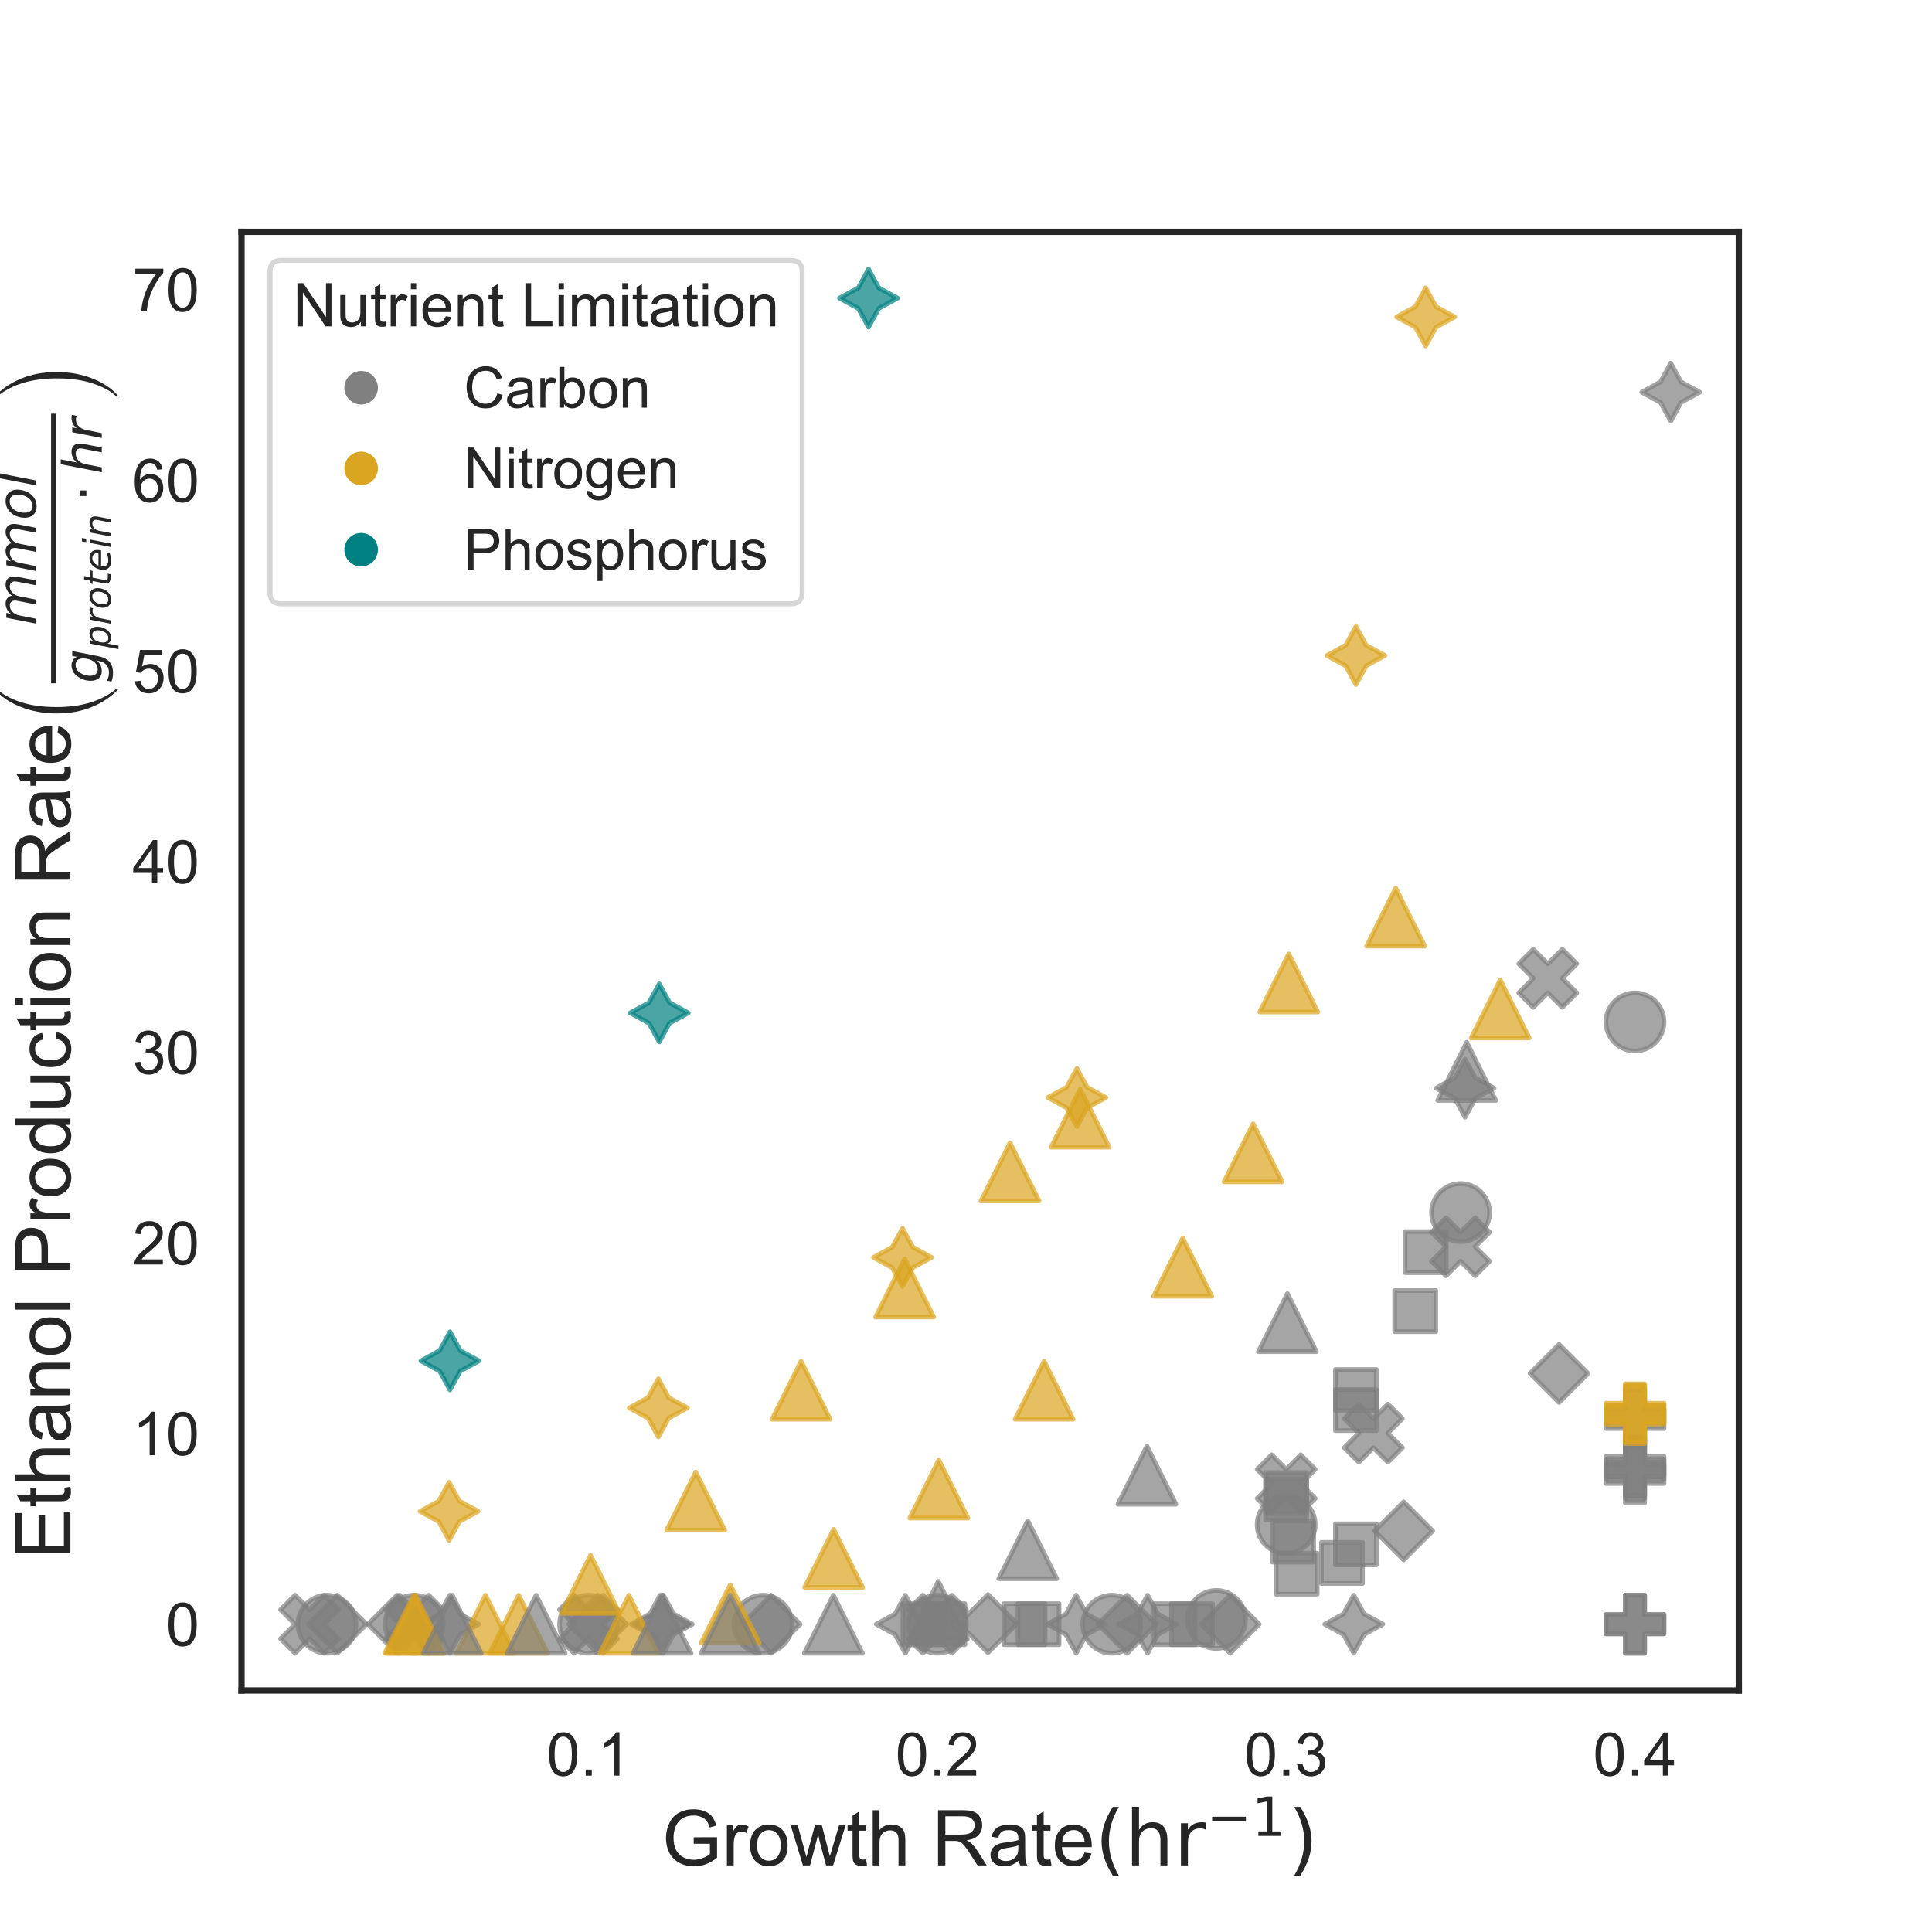 <?xml version="1.0" encoding="utf-8" standalone="no"?>
<!DOCTYPE svg PUBLIC "-//W3C//DTD SVG 1.1//EN"
  "http://www.w3.org/Graphics/SVG/1.1/DTD/svg11.dtd">
<!-- Created with matplotlib (https://matplotlib.org/) -->
<svg height="576pt" version="1.1" viewBox="0 0 576 576" width="576pt" xmlns="http://www.w3.org/2000/svg" xmlns:xlink="http://www.w3.org/1999/xlink">
 <defs>
  <style type="text/css">*{stroke-linecap:butt;stroke-linejoin:round;}</style>
 </defs>
 <g id="figure_1">
  <g id="patch_1">
   <path d="M 0 576 
L 576 576 
L 576 0 
L 0 0 
z
" style="fill:#ffffff;"/>
  </g>
  <g id="axes_1">
   <g id="patch_2">
    <path d="M 72 504 
L 518.4 504 
L 518.4 69.12 
L 72 69.12 
z
" style="fill:#ffffff;"/>
   </g>
   <g id="matplotlib.axis_1">
    <g id="xtick_1">
     <g id="text_1">
      <!-- 0.1 -->
      <g style="fill:#262626;" transform="translate(162.971 529.384)scale(0.18 -0.18)">
       <defs>
        <path d="M 4.156 35.297 
Q 4.156 48 6.766 55.734 
Q 9.375 63.484 14.516 67.672 
Q 19.672 71.875 27.484 71.875 
Q 33.25 71.875 37.594 69.547 
Q 41.938 67.234 44.766 62.859 
Q 47.609 58.5 49.219 52.219 
Q 50.828 45.953 50.828 35.297 
Q 50.828 22.703 48.234 14.969 
Q 45.656 7.234 40.5 3 
Q 35.359 -1.219 27.484 -1.219 
Q 17.141 -1.219 11.234 6.203 
Q 4.156 15.141 4.156 35.297 
z
M 13.188 35.297 
Q 13.188 17.672 17.312 11.828 
Q 21.438 6 27.484 6 
Q 33.547 6 37.672 11.859 
Q 41.797 17.719 41.797 35.297 
Q 41.797 52.984 37.672 58.781 
Q 33.547 64.594 27.391 64.594 
Q 21.344 64.594 17.719 59.469 
Q 13.188 52.938 13.188 35.297 
z
" id="ArialMT-48"/>
        <path d="M 9.078 0 
L 9.078 10.016 
L 19.094 10.016 
L 19.094 0 
z
" id="ArialMT-46"/>
        <path d="M 37.25 0 
L 28.469 0 
L 28.469 56 
Q 25.297 52.984 20.141 49.953 
Q 14.984 46.922 10.891 45.406 
L 10.891 53.906 
Q 18.266 57.375 23.781 62.297 
Q 29.297 67.234 31.594 71.875 
L 37.25 71.875 
z
" id="ArialMT-49"/>
       </defs>
       <use xlink:href="#ArialMT-48"/>
       <use x="55.615" xlink:href="#ArialMT-46"/>
       <use x="83.398" xlink:href="#ArialMT-49"/>
      </g>
     </g>
    </g>
    <g id="xtick_2">
     <g id="text_2">
      <!-- 0.2 -->
      <g style="fill:#262626;" transform="translate(266.959 529.384)scale(0.18 -0.18)">
       <defs>
        <path d="M 50.344 8.453 
L 50.344 0 
L 3.031 0 
Q 2.938 3.172 4.047 6.109 
Q 5.859 10.938 9.828 15.625 
Q 13.812 20.312 21.344 26.469 
Q 33.016 36.031 37.109 41.625 
Q 41.219 47.219 41.219 52.203 
Q 41.219 57.422 37.469 61 
Q 33.734 64.594 27.734 64.594 
Q 21.391 64.594 17.578 60.781 
Q 13.766 56.984 13.719 50.25 
L 4.688 51.172 
Q 5.609 61.281 11.656 66.578 
Q 17.719 71.875 27.938 71.875 
Q 38.234 71.875 44.234 66.156 
Q 50.25 60.453 50.25 52 
Q 50.25 47.703 48.484 43.547 
Q 46.734 39.406 42.656 34.812 
Q 38.578 30.219 29.109 22.219 
Q 21.188 15.578 18.938 13.203 
Q 16.703 10.844 15.234 8.453 
z
" id="ArialMT-50"/>
       </defs>
       <use xlink:href="#ArialMT-48"/>
       <use x="55.615" xlink:href="#ArialMT-46"/>
       <use x="83.398" xlink:href="#ArialMT-50"/>
      </g>
     </g>
    </g>
    <g id="xtick_3">
     <g id="text_3">
      <!-- 0.3 -->
      <g style="fill:#262626;" transform="translate(370.946 529.384)scale(0.18 -0.18)">
       <defs>
        <path d="M 4.203 18.891 
L 12.984 20.062 
Q 14.5 12.594 18.141 9.297 
Q 21.781 6 27 6 
Q 33.203 6 37.469 10.297 
Q 41.75 14.594 41.75 20.953 
Q 41.75 27 37.797 30.922 
Q 33.844 34.859 27.734 34.859 
Q 25.25 34.859 21.531 33.891 
L 22.516 41.609 
Q 23.391 41.5 23.922 41.5 
Q 29.547 41.5 34.031 44.422 
Q 38.531 47.359 38.531 53.469 
Q 38.531 58.297 35.25 61.469 
Q 31.984 64.656 26.812 64.656 
Q 21.688 64.656 18.266 61.422 
Q 14.844 58.203 13.875 51.766 
L 5.078 53.328 
Q 6.688 62.156 12.391 67.016 
Q 18.109 71.875 26.609 71.875 
Q 32.469 71.875 37.391 69.359 
Q 42.328 66.844 44.938 62.5 
Q 47.562 58.156 47.562 53.266 
Q 47.562 48.641 45.062 44.828 
Q 42.578 41.016 37.703 38.766 
Q 44.047 37.312 47.562 32.688 
Q 51.078 28.078 51.078 21.141 
Q 51.078 11.766 44.234 5.25 
Q 37.406 -1.266 26.953 -1.266 
Q 17.531 -1.266 11.297 4.344 
Q 5.078 9.969 4.203 18.891 
z
" id="ArialMT-51"/>
       </defs>
       <use xlink:href="#ArialMT-48"/>
       <use x="55.615" xlink:href="#ArialMT-46"/>
       <use x="83.398" xlink:href="#ArialMT-51"/>
      </g>
     </g>
    </g>
    <g id="xtick_4">
     <g id="text_4">
      <!-- 0.4 -->
      <g style="fill:#262626;" transform="translate(474.934 529.384)scale(0.18 -0.18)">
       <defs>
        <path d="M 32.328 0 
L 32.328 17.141 
L 1.266 17.141 
L 1.266 25.203 
L 33.938 71.578 
L 41.109 71.578 
L 41.109 25.203 
L 50.781 25.203 
L 50.781 17.141 
L 41.109 17.141 
L 41.109 0 
z
M 32.328 25.203 
L 32.328 57.469 
L 9.906 25.203 
z
" id="ArialMT-52"/>
       </defs>
       <use xlink:href="#ArialMT-48"/>
       <use x="55.615" xlink:href="#ArialMT-46"/>
       <use x="83.398" xlink:href="#ArialMT-52"/>
      </g>
     </g>
    </g>
    <g id="text_5">
     <!-- Growth Rate$ \left(\mathrm{hr}^{-1} \right)$ -->
     <g style="fill:#262626;" transform="translate(197.335 556.31)scale(0.23 -0.23)">
      <defs>
       <path d="M 41.219 28.078 
L 41.219 36.469 
L 71.531 36.531 
L 71.531 9.969 
Q 64.547 4.391 57.125 1.578 
Q 49.703 -1.219 41.891 -1.219 
Q 31.344 -1.219 22.719 3.297 
Q 14.109 7.812 9.719 16.359 
Q 5.328 24.906 5.328 35.453 
Q 5.328 45.906 9.688 54.953 
Q 14.062 64.016 22.266 68.406 
Q 30.469 72.797 41.156 72.797 
Q 48.922 72.797 55.188 70.281 
Q 61.469 67.781 65.031 63.281 
Q 68.609 58.797 70.453 51.562 
L 61.922 49.219 
Q 60.297 54.688 57.906 57.812 
Q 55.516 60.938 51.062 62.812 
Q 46.625 64.703 41.219 64.703 
Q 34.719 64.703 29.984 62.719 
Q 25.25 60.75 22.344 57.516 
Q 19.438 54.297 17.828 50.438 
Q 15.094 43.797 15.094 36.031 
Q 15.094 26.469 18.391 20.016 
Q 21.688 13.578 27.984 10.453 
Q 34.281 7.328 41.359 7.328 
Q 47.516 7.328 53.375 9.688 
Q 59.234 12.062 62.25 14.75 
L 62.25 28.078 
z
" id="ArialMT-71"/>
       <path d="M 6.5 0 
L 6.5 51.859 
L 14.406 51.859 
L 14.406 44 
Q 17.438 49.516 20 51.266 
Q 22.562 53.031 25.641 53.031 
Q 30.078 53.031 34.672 50.203 
L 31.641 42.047 
Q 28.422 43.953 25.203 43.953 
Q 22.312 43.953 20.016 42.219 
Q 17.719 40.484 16.75 37.406 
Q 15.281 32.719 15.281 27.156 
L 15.281 0 
z
" id="ArialMT-114"/>
       <path d="M 3.328 25.922 
Q 3.328 40.328 11.328 47.266 
Q 18.016 53.031 27.641 53.031 
Q 38.328 53.031 45.109 46.016 
Q 51.906 39.016 51.906 26.656 
Q 51.906 16.656 48.906 10.906 
Q 45.906 5.172 40.156 2 
Q 34.422 -1.172 27.641 -1.172 
Q 16.75 -1.172 10.031 5.812 
Q 3.328 12.797 3.328 25.922 
z
M 12.359 25.922 
Q 12.359 15.969 16.703 11.016 
Q 21.047 6.062 27.641 6.062 
Q 34.188 6.062 38.531 11.031 
Q 42.875 16.016 42.875 26.219 
Q 42.875 35.844 38.5 40.797 
Q 34.125 45.75 27.641 45.75 
Q 21.047 45.75 16.703 40.812 
Q 12.359 35.891 12.359 25.922 
z
" id="ArialMT-111"/>
       <path d="M 16.156 0 
L 0.297 51.859 
L 9.375 51.859 
L 17.625 21.922 
L 20.703 10.797 
Q 20.906 11.625 23.391 21.484 
L 31.641 51.859 
L 40.672 51.859 
L 48.438 21.781 
L 51.031 11.859 
L 54 21.875 
L 62.891 51.859 
L 71.438 51.859 
L 55.219 0 
L 46.094 0 
L 37.844 31.062 
L 35.844 39.891 
L 25.344 0 
z
" id="ArialMT-119"/>
       <path d="M 25.781 7.859 
L 27.047 0.094 
Q 23.344 -0.688 20.406 -0.688 
Q 15.625 -0.688 12.984 0.828 
Q 10.359 2.344 9.281 4.812 
Q 8.203 7.281 8.203 15.188 
L 8.203 45.016 
L 1.766 45.016 
L 1.766 51.859 
L 8.203 51.859 
L 8.203 64.703 
L 16.938 69.969 
L 16.938 51.859 
L 25.781 51.859 
L 25.781 45.016 
L 16.938 45.016 
L 16.938 14.703 
Q 16.938 10.938 17.406 9.859 
Q 17.875 8.797 18.922 8.156 
Q 19.969 7.516 21.922 7.516 
Q 23.391 7.516 25.781 7.859 
z
" id="ArialMT-116"/>
       <path d="M 6.594 0 
L 6.594 71.578 
L 15.375 71.578 
L 15.375 45.906 
Q 21.531 53.031 30.906 53.031 
Q 36.672 53.031 40.922 50.75 
Q 45.172 48.484 47 44.484 
Q 48.828 40.484 48.828 32.859 
L 48.828 0 
L 40.047 0 
L 40.047 32.859 
Q 40.047 39.453 37.188 42.453 
Q 34.328 45.453 29.109 45.453 
Q 25.203 45.453 21.75 43.422 
Q 18.312 41.406 16.844 37.938 
Q 15.375 34.469 15.375 28.375 
L 15.375 0 
z
" id="ArialMT-104"/>
       <path id="ArialMT-32"/>
       <path d="M 7.859 0 
L 7.859 71.578 
L 39.594 71.578 
Q 49.172 71.578 54.141 69.641 
Q 59.125 67.719 62.109 62.828 
Q 65.094 57.953 65.094 52.047 
Q 65.094 44.438 60.156 39.203 
Q 55.219 33.984 44.922 32.562 
Q 48.688 30.766 50.641 29 
Q 54.781 25.203 58.5 19.484 
L 70.953 0 
L 59.031 0 
L 49.562 14.891 
Q 45.406 21.344 42.719 24.75 
Q 40.047 28.172 37.922 29.531 
Q 35.797 30.906 33.594 31.453 
Q 31.984 31.781 28.328 31.781 
L 17.328 31.781 
L 17.328 0 
z
M 17.328 39.984 
L 37.703 39.984 
Q 44.188 39.984 47.844 41.328 
Q 51.516 42.672 53.422 45.625 
Q 55.328 48.578 55.328 52.047 
Q 55.328 57.125 51.641 60.391 
Q 47.953 63.672 39.984 63.672 
L 17.328 63.672 
z
" id="ArialMT-82"/>
       <path d="M 40.438 6.391 
Q 35.547 2.25 31.031 0.531 
Q 26.516 -1.172 21.344 -1.172 
Q 12.797 -1.172 8.203 3 
Q 3.609 7.172 3.609 13.672 
Q 3.609 17.484 5.344 20.625 
Q 7.078 23.781 9.891 25.688 
Q 12.703 27.594 16.219 28.562 
Q 18.797 29.25 24.031 29.891 
Q 34.672 31.156 39.703 32.906 
Q 39.75 34.719 39.75 35.203 
Q 39.75 40.578 37.25 42.781 
Q 33.891 45.75 27.25 45.75 
Q 21.047 45.75 18.094 43.578 
Q 15.141 41.406 13.719 35.891 
L 5.125 37.062 
Q 6.297 42.578 8.984 45.969 
Q 11.672 49.359 16.75 51.188 
Q 21.828 53.031 28.516 53.031 
Q 35.156 53.031 39.297 51.469 
Q 43.453 49.906 45.406 47.531 
Q 47.359 45.172 48.141 41.547 
Q 48.578 39.312 48.578 33.453 
L 48.578 21.734 
Q 48.578 9.469 49.141 6.219 
Q 49.703 2.984 51.375 0 
L 42.188 0 
Q 40.828 2.734 40.438 6.391 
z
M 39.703 26.031 
Q 34.906 24.078 25.344 22.703 
Q 19.922 21.922 17.672 20.938 
Q 15.438 19.969 14.203 18.094 
Q 12.984 16.219 12.984 13.922 
Q 12.984 10.406 15.641 8.062 
Q 18.312 5.719 23.438 5.719 
Q 28.516 5.719 32.469 7.938 
Q 36.422 10.156 38.281 14.016 
Q 39.703 17 39.703 22.797 
z
" id="ArialMT-97"/>
       <path d="M 42.094 16.703 
L 51.172 15.578 
Q 49.031 7.625 43.219 3.219 
Q 37.406 -1.172 28.375 -1.172 
Q 17 -1.172 10.328 5.828 
Q 3.656 12.844 3.656 25.484 
Q 3.656 38.578 10.391 45.797 
Q 17.141 53.031 27.875 53.031 
Q 38.281 53.031 44.875 45.953 
Q 51.469 38.875 51.469 26.031 
Q 51.469 25.25 51.422 23.688 
L 12.75 23.688 
Q 13.234 15.141 17.578 10.594 
Q 21.922 6.062 28.422 6.062 
Q 33.25 6.062 36.672 8.594 
Q 40.094 11.141 42.094 16.703 
z
M 13.234 30.906 
L 42.188 30.906 
Q 41.609 37.453 38.875 40.719 
Q 34.672 45.797 27.984 45.797 
Q 21.922 45.797 17.797 41.75 
Q 13.672 37.703 13.234 30.906 
z
" id="ArialMT-101"/>
       <path d="M 31 75.875 
Q 24.469 64.656 21.281 53.656 
Q 18.109 42.672 18.109 31.391 
Q 18.109 20.125 21.312 9.062 
Q 24.516 -2 31 -13.188 
L 23.188 -13.188 
Q 15.875 -1.703 12.234 9.375 
Q 8.594 20.453 8.594 31.391 
Q 8.594 42.281 12.203 53.312 
Q 15.828 64.359 23.188 75.875 
z
" id="DejaVuSans-40"/>
       <path d="M 54.891 33.016 
L 54.891 0 
L 45.906 0 
L 45.906 32.719 
Q 45.906 40.484 42.875 44.328 
Q 39.844 48.188 33.797 48.188 
Q 26.516 48.188 22.312 43.547 
Q 18.109 38.922 18.109 30.906 
L 18.109 0 
L 9.078 0 
L 9.078 75.984 
L 18.109 75.984 
L 18.109 46.188 
Q 21.344 51.125 25.703 53.562 
Q 30.078 56 35.797 56 
Q 45.219 56 50.047 50.172 
Q 54.891 44.344 54.891 33.016 
z
" id="DejaVuSans-104"/>
       <path d="M 41.109 46.297 
Q 39.594 47.172 37.812 47.578 
Q 36.031 48 33.891 48 
Q 26.266 48 22.188 43.047 
Q 18.109 38.094 18.109 28.812 
L 18.109 0 
L 9.078 0 
L 9.078 54.688 
L 18.109 54.688 
L 18.109 46.188 
Q 20.953 51.172 25.484 53.578 
Q 30.031 56 36.531 56 
Q 37.453 56 38.578 55.875 
Q 39.703 55.766 41.062 55.516 
z
" id="DejaVuSans-114"/>
       <path d="M 10.594 35.5 
L 73.188 35.5 
L 73.188 27.203 
L 10.594 27.203 
z
" id="DejaVuSans-8722"/>
       <path d="M 12.406 8.297 
L 28.516 8.297 
L 28.516 63.922 
L 10.984 60.406 
L 10.984 69.391 
L 28.422 72.906 
L 38.281 72.906 
L 38.281 8.297 
L 54.391 8.297 
L 54.391 0 
L 12.406 0 
z
" id="DejaVuSans-49"/>
       <path d="M 8.016 75.875 
L 15.828 75.875 
Q 23.141 64.359 26.781 53.312 
Q 30.422 42.281 30.422 31.391 
Q 30.422 20.453 26.781 9.375 
Q 23.141 -1.703 15.828 -13.188 
L 8.016 -13.188 
Q 14.5 -2 17.703 9.062 
Q 20.906 20.125 20.906 31.391 
Q 20.906 42.672 17.703 53.656 
Q 14.5 64.656 8.016 75.875 
z
" id="DejaVuSans-41"/>
      </defs>
      <use transform="translate(0 0.684)" xlink:href="#ArialMT-71"/>
      <use transform="translate(77.783 0.684)" xlink:href="#ArialMT-114"/>
      <use transform="translate(111.084 0.684)" xlink:href="#ArialMT-111"/>
      <use transform="translate(166.699 0.684)" xlink:href="#ArialMT-119"/>
      <use transform="translate(238.916 0.684)" xlink:href="#ArialMT-116"/>
      <use transform="translate(266.699 0.684)" xlink:href="#ArialMT-104"/>
      <use transform="translate(322.314 0.684)" xlink:href="#ArialMT-32"/>
      <use transform="translate(350.098 0.684)" xlink:href="#ArialMT-82"/>
      <use transform="translate(422.314 0.684)" xlink:href="#ArialMT-97"/>
      <use transform="translate(477.93 0.684)" xlink:href="#ArialMT-116"/>
      <use transform="translate(505.713 0.684)" xlink:href="#ArialMT-101"/>
      <use transform="translate(561.328 0.684)" xlink:href="#DejaVuSans-40"/>
      <use transform="translate(600.342 0.684)" xlink:href="#DejaVuSans-104"/>
      <use transform="translate(663.721 0.684)" xlink:href="#DejaVuSans-114"/>
      <use transform="translate(705.791 38.966)scale(0.7)" xlink:href="#DejaVuSans-8722"/>
      <use transform="translate(764.443 38.966)scale(0.7)" xlink:href="#DejaVuSans-49"/>
      <use transform="translate(811.714 0.684)" xlink:href="#DejaVuSans-41"/>
     </g>
    </g>
   </g>
   <g id="matplotlib.axis_2">
    <g id="ytick_1">
     <g id="text_6">
      <!-- 0 -->
      <g style="fill:#262626;" transform="translate(49.49 490.675)scale(0.18 -0.18)">
       <use xlink:href="#ArialMT-48"/>
      </g>
     </g>
    </g>
    <g id="ytick_2">
     <g id="text_7">
      <!-- 10 -->
      <g style="fill:#262626;" transform="translate(39.481 433.838)scale(0.18 -0.18)">
       <use xlink:href="#ArialMT-49"/>
       <use x="55.615" xlink:href="#ArialMT-48"/>
      </g>
     </g>
    </g>
    <g id="ytick_3">
     <g id="text_8">
      <!-- 20 -->
      <g style="fill:#262626;" transform="translate(39.481 377.001)scale(0.18 -0.18)">
       <use xlink:href="#ArialMT-50"/>
       <use x="55.615" xlink:href="#ArialMT-48"/>
      </g>
     </g>
    </g>
    <g id="ytick_4">
     <g id="text_9">
      <!-- 30 -->
      <g style="fill:#262626;" transform="translate(39.481 320.165)scale(0.18 -0.18)">
       <use xlink:href="#ArialMT-51"/>
       <use x="55.615" xlink:href="#ArialMT-48"/>
      </g>
     </g>
    </g>
    <g id="ytick_5">
     <g id="text_10">
      <!-- 40 -->
      <g style="fill:#262626;" transform="translate(39.481 263.328)scale(0.18 -0.18)">
       <use xlink:href="#ArialMT-52"/>
       <use x="55.615" xlink:href="#ArialMT-48"/>
      </g>
     </g>
    </g>
    <g id="ytick_6">
     <g id="text_11">
      <!-- 50 -->
      <g style="fill:#262626;" transform="translate(39.481 206.491)scale(0.18 -0.18)">
       <defs>
        <path d="M 4.156 18.75 
L 13.375 19.531 
Q 14.406 12.797 18.141 9.391 
Q 21.875 6 27.156 6 
Q 33.5 6 37.891 10.781 
Q 42.281 15.578 42.281 23.484 
Q 42.281 31 38.062 35.344 
Q 33.844 39.703 27 39.703 
Q 22.75 39.703 19.328 37.766 
Q 15.922 35.844 13.969 32.766 
L 5.719 33.844 
L 12.641 70.609 
L 48.25 70.609 
L 48.25 62.203 
L 19.672 62.203 
L 15.828 42.969 
Q 22.266 47.469 29.344 47.469 
Q 38.719 47.469 45.156 40.969 
Q 51.609 34.469 51.609 24.266 
Q 51.609 14.547 45.953 7.469 
Q 39.062 -1.219 27.156 -1.219 
Q 17.391 -1.219 11.203 4.25 
Q 5.031 9.719 4.156 18.75 
z
" id="ArialMT-53"/>
       </defs>
       <use xlink:href="#ArialMT-53"/>
       <use x="55.615" xlink:href="#ArialMT-48"/>
      </g>
     </g>
    </g>
    <g id="ytick_7">
     <g id="text_12">
      <!-- 60 -->
      <g style="fill:#262626;" transform="translate(39.481 149.655)scale(0.18 -0.18)">
       <defs>
        <path d="M 49.75 54.047 
L 41.016 53.375 
Q 39.844 58.547 37.703 60.891 
Q 34.125 64.656 28.906 64.656 
Q 24.703 64.656 21.531 62.312 
Q 17.391 59.281 14.984 53.469 
Q 12.594 47.656 12.5 36.922 
Q 15.672 41.75 20.266 44.094 
Q 24.859 46.438 29.891 46.438 
Q 38.672 46.438 44.844 39.969 
Q 51.031 33.5 51.031 23.25 
Q 51.031 16.5 48.125 10.719 
Q 45.219 4.938 40.141 1.859 
Q 35.062 -1.219 28.609 -1.219 
Q 17.625 -1.219 10.688 6.859 
Q 3.766 14.938 3.766 33.5 
Q 3.766 54.25 11.422 63.672 
Q 18.109 71.875 29.438 71.875 
Q 37.891 71.875 43.281 67.141 
Q 48.688 62.406 49.75 54.047 
z
M 13.875 23.188 
Q 13.875 18.656 15.797 14.5 
Q 17.719 10.359 21.188 8.172 
Q 24.656 6 28.469 6 
Q 34.031 6 38.031 10.484 
Q 42.047 14.984 42.047 22.703 
Q 42.047 30.125 38.078 34.391 
Q 34.125 38.672 28.125 38.672 
Q 22.172 38.672 18.016 34.391 
Q 13.875 30.125 13.875 23.188 
z
" id="ArialMT-54"/>
       </defs>
       <use xlink:href="#ArialMT-54"/>
       <use x="55.615" xlink:href="#ArialMT-48"/>
      </g>
     </g>
    </g>
    <g id="ytick_8">
     <g id="text_13">
      <!-- 70 -->
      <g style="fill:#262626;" transform="translate(39.481 92.818)scale(0.18 -0.18)">
       <defs>
        <path d="M 4.734 62.203 
L 4.734 70.656 
L 51.078 70.656 
L 51.078 63.812 
Q 44.234 56.547 37.516 44.484 
Q 30.812 32.422 27.156 19.672 
Q 24.516 10.688 23.781 0 
L 14.75 0 
Q 14.891 8.453 18.062 20.406 
Q 21.234 32.375 27.172 43.484 
Q 33.109 54.594 39.797 62.203 
z
" id="ArialMT-55"/>
       </defs>
       <use xlink:href="#ArialMT-55"/>
       <use x="55.615" xlink:href="#ArialMT-48"/>
      </g>
     </g>
    </g>
    <g id="text_14">
     <!-- Ethanol Production Rate$ \left(\frac{mmol}{g_{protein} \cdot hr^{}}\right)$ -->
     <g style="fill:#262626;" transform="translate(20.991 464.81)rotate(-90)scale(0.23 -0.23)">
      <defs>
       <path d="M 7.906 0 
L 7.906 71.578 
L 59.672 71.578 
L 59.672 63.141 
L 17.391 63.141 
L 17.391 41.219 
L 56.984 41.219 
L 56.984 32.812 
L 17.391 32.812 
L 17.391 8.453 
L 61.328 8.453 
L 61.328 0 
z
" id="ArialMT-69"/>
       <path d="M 6.594 0 
L 6.594 51.859 
L 14.5 51.859 
L 14.5 44.484 
Q 20.219 53.031 31 53.031 
Q 35.688 53.031 39.625 51.344 
Q 43.562 49.656 45.516 46.922 
Q 47.469 44.188 48.25 40.438 
Q 48.734 37.984 48.734 31.891 
L 48.734 0 
L 39.938 0 
L 39.938 31.547 
Q 39.938 36.922 38.906 39.578 
Q 37.891 42.234 35.281 43.812 
Q 32.672 45.406 29.156 45.406 
Q 23.531 45.406 19.453 41.844 
Q 15.375 38.281 15.375 28.328 
L 15.375 0 
z
" id="ArialMT-110"/>
       <path d="M 6.391 0 
L 6.391 71.578 
L 15.188 71.578 
L 15.188 0 
z
" id="ArialMT-108"/>
       <path d="M 7.719 0 
L 7.719 71.578 
L 34.719 71.578 
Q 41.844 71.578 45.609 70.906 
Q 50.875 70.016 54.438 67.547 
Q 58.016 65.094 60.188 60.641 
Q 62.359 56.203 62.359 50.875 
Q 62.359 41.75 56.547 35.422 
Q 50.734 29.109 35.547 29.109 
L 17.188 29.109 
L 17.188 0 
z
M 17.188 37.547 
L 35.688 37.547 
Q 44.875 37.547 48.734 40.969 
Q 52.594 44.391 52.594 50.594 
Q 52.594 55.078 50.312 58.266 
Q 48.047 61.469 44.344 62.5 
Q 41.938 63.141 35.5 63.141 
L 17.188 63.141 
z
" id="ArialMT-80"/>
       <path d="M 40.234 0 
L 40.234 6.547 
Q 35.297 -1.172 25.734 -1.172 
Q 19.531 -1.172 14.328 2.25 
Q 9.125 5.672 6.266 11.797 
Q 3.422 17.922 3.422 25.875 
Q 3.422 33.641 6 39.969 
Q 8.594 46.297 13.766 49.656 
Q 18.953 53.031 25.344 53.031 
Q 30.031 53.031 33.688 51.047 
Q 37.359 49.078 39.656 45.906 
L 39.656 71.578 
L 48.391 71.578 
L 48.391 0 
z
M 12.453 25.875 
Q 12.453 15.922 16.641 10.984 
Q 20.844 6.062 26.562 6.062 
Q 32.328 6.062 36.344 10.766 
Q 40.375 15.484 40.375 25.141 
Q 40.375 35.797 36.266 40.766 
Q 32.172 45.75 26.172 45.75 
Q 20.312 45.75 16.375 40.969 
Q 12.453 36.188 12.453 25.875 
z
" id="ArialMT-100"/>
       <path d="M 40.578 0 
L 40.578 7.625 
Q 34.516 -1.172 24.125 -1.172 
Q 19.531 -1.172 15.547 0.578 
Q 11.578 2.344 9.641 5 
Q 7.719 7.672 6.938 11.531 
Q 6.391 14.109 6.391 19.734 
L 6.391 51.859 
L 15.188 51.859 
L 15.188 23.094 
Q 15.188 16.219 15.719 13.812 
Q 16.547 10.359 19.234 8.375 
Q 21.922 6.391 25.875 6.391 
Q 29.828 6.391 33.297 8.422 
Q 36.766 10.453 38.203 13.938 
Q 39.656 17.438 39.656 24.078 
L 39.656 51.859 
L 48.438 51.859 
L 48.438 0 
z
" id="ArialMT-117"/>
       <path d="M 40.438 19 
L 49.078 17.875 
Q 47.656 8.938 41.812 3.875 
Q 35.984 -1.172 27.484 -1.172 
Q 16.844 -1.172 10.375 5.781 
Q 3.906 12.75 3.906 25.734 
Q 3.906 34.125 6.688 40.422 
Q 9.469 46.734 15.156 49.875 
Q 20.844 53.031 27.547 53.031 
Q 35.984 53.031 41.359 48.75 
Q 46.734 44.484 48.25 36.625 
L 39.703 35.297 
Q 38.484 40.531 35.375 43.156 
Q 32.281 45.797 27.875 45.797 
Q 21.234 45.797 17.078 41.031 
Q 12.938 36.281 12.938 25.984 
Q 12.938 15.531 16.938 10.797 
Q 20.953 6.062 27.391 6.062 
Q 32.562 6.062 36.031 9.234 
Q 39.5 12.406 40.438 19 
z
" id="ArialMT-99"/>
       <path d="M 6.641 61.469 
L 6.641 71.578 
L 15.438 71.578 
L 15.438 61.469 
z
M 6.641 0 
L 6.641 51.859 
L 15.438 51.859 
L 15.438 0 
z
" id="ArialMT-105"/>
       <path d="M 50.297 -24.297 
L 50.297 -27.906 
Q 33.5 -12.094 23.703 11.406 
Q 13.906 34.906 13.906 64.297 
Q 13.906 93.797 23.953 118.641 
Q 34 143.5 50.297 156.594 
L 50.297 153.297 
Q 38.906 141.594 31.156 118.844 
Q 23.406 96.094 23.406 64.297 
Q 23.406 8.797 50.297 -24.297 
z
" id="STIXSizeTwoSym-Regular-40"/>
       <path d="M 89.797 33.016 
L 83.406 0 
L 74.422 0 
L 80.719 32.719 
Q 81.109 34.812 81.297 36.328 
Q 81.5 37.844 81.5 38.922 
Q 81.5 43.312 79.047 45.75 
Q 76.609 48.188 72.219 48.188 
Q 65.672 48.188 60.547 43.281 
Q 55.422 38.375 53.906 30.516 
L 47.906 0 
L 38.922 0 
L 45.312 32.719 
Q 45.703 34.516 45.891 36.047 
Q 46.094 37.594 46.094 38.812 
Q 46.094 43.266 43.656 45.719 
Q 41.219 48.188 36.922 48.188 
Q 30.281 48.188 25.141 43.281 
Q 20.016 38.375 18.5 30.516 
L 12.5 0 
L 3.516 0 
L 14.203 54.688 
L 23.188 54.688 
L 21.484 46.188 
Q 25.141 50.984 30.047 53.484 
Q 34.969 56 40.578 56 
Q 46.531 56 50.359 52.875 
Q 54.203 49.75 54.984 44.188 
Q 59.078 49.953 64.469 52.969 
Q 69.875 56 75.875 56 
Q 82.906 56 86.734 51.953 
Q 90.578 47.906 90.578 40.484 
Q 90.578 38.875 90.375 36.938 
Q 90.188 35.016 89.797 33.016 
z
" id="DejaVuSans-Oblique-109"/>
       <path d="M 25.391 -1.422 
Q 15.766 -1.422 10.172 4.516 
Q 4.594 10.453 4.594 20.703 
Q 4.594 26.656 6.516 32.828 
Q 8.453 39.016 11.531 43.219 
Q 16.359 49.75 22.312 52.875 
Q 28.266 56 35.797 56 
Q 45.125 56 50.859 50.188 
Q 56.594 44.391 56.594 35.016 
Q 56.594 28.516 54.688 22.062 
Q 52.781 15.625 49.703 11.375 
Q 44.922 4.828 38.969 1.703 
Q 33.016 -1.422 25.391 -1.422 
z
M 13.922 21 
Q 13.922 13.578 17.016 9.891 
Q 20.125 6.203 26.422 6.203 
Q 35.453 6.203 41.375 14.078 
Q 47.312 21.969 47.312 34.078 
Q 47.312 41.156 44.141 44.766 
Q 40.969 48.391 34.812 48.391 
Q 29.734 48.391 25.781 46.016 
Q 21.828 43.656 18.703 38.812 
Q 16.406 35.203 15.156 30.562 
Q 13.922 25.922 13.922 21 
z
" id="DejaVuSans-Oblique-111"/>
       <path d="M 18.312 75.984 
L 27.297 75.984 
L 12.5 0 
L 3.516 0 
z
" id="DejaVuSans-Oblique-108"/>
       <path d="M 59.625 54.688 
L 50.297 6.781 
Q 47.609 -7.125 40.016 -13.953 
Q 32.422 -20.797 19.578 -20.797 
Q 14.844 -20.797 10.781 -20.094 
Q 6.734 -19.391 3.219 -17.922 
L 4.891 -9.188 
Q 8.203 -11.328 11.906 -12.344 
Q 15.625 -13.375 19.828 -13.375 
Q 28.375 -13.375 33.859 -8.703 
Q 39.359 -4.047 41.109 4.688 
L 41.891 8.797 
Q 38.141 4.5 33.156 2.25 
Q 28.172 0 22.406 0 
Q 14.109 0 9.344 5.484 
Q 4.594 10.984 4.594 20.609 
Q 4.594 28.172 7.469 35.422 
Q 10.359 42.672 15.578 48.297 
Q 19.047 52 23.656 54 
Q 28.266 56 33.297 56 
Q 38.812 56 42.906 53.438 
Q 47.016 50.875 49.031 46.188 
L 50.594 54.688 
z
M 46.094 34.625 
Q 46.094 41.266 42.969 44.875 
Q 39.844 48.484 34.078 48.484 
Q 30.516 48.484 27.297 47.062 
Q 24.078 45.656 21.781 43.109 
Q 18.062 38.922 15.984 33.234 
Q 13.922 27.547 13.922 21.484 
Q 13.922 14.75 17.062 11.125 
Q 20.219 7.516 26.125 7.516 
Q 34.672 7.516 40.375 15.25 
Q 46.094 23 46.094 34.625 
z
" id="DejaVuSans-Oblique-103"/>
       <path d="M 49.609 33.688 
Q 49.609 40.875 46.484 44.672 
Q 43.359 48.484 37.5 48.484 
Q 33.5 48.484 29.859 46.438 
Q 26.219 44.391 23.391 40.484 
Q 20.609 36.625 18.938 31.156 
Q 17.281 25.688 17.281 20.312 
Q 17.281 13.484 20.406 9.797 
Q 23.531 6.109 29.297 6.109 
Q 33.547 6.109 37.188 8.109 
Q 40.828 10.109 43.406 13.922 
Q 46.188 17.922 47.891 23.344 
Q 49.609 28.766 49.609 33.688 
z
M 21.781 46.391 
Q 25.391 51.125 30.297 53.562 
Q 35.203 56 41.219 56 
Q 49.609 56 54.25 50.5 
Q 58.891 45.016 58.891 35.109 
Q 58.891 27 56 19.656 
Q 53.125 12.312 47.703 6.5 
Q 44.094 2.641 39.547 0.609 
Q 35.016 -1.422 29.984 -1.422 
Q 24.172 -1.422 20.219 1 
Q 16.266 3.422 14.312 8.203 
L 8.688 -20.797 
L -0.297 -20.797 
L 14.406 54.688 
L 23.391 54.688 
z
" id="DejaVuSans-Oblique-112"/>
       <path d="M 44.578 46.391 
Q 43.219 47.125 41.453 47.516 
Q 39.703 47.906 37.703 47.906 
Q 30.516 47.906 25.141 42.453 
Q 19.781 37.016 18.016 27.875 
L 12.5 0 
L 3.516 0 
L 14.203 54.688 
L 23.188 54.688 
L 21.484 46.188 
Q 25.047 50.922 30 53.453 
Q 34.969 56 40.578 56 
Q 42.047 56 43.453 55.828 
Q 44.875 55.672 46.297 55.281 
z
" id="DejaVuSans-Oblique-114"/>
       <path d="M 42.281 54.688 
L 40.922 47.703 
L 23 47.703 
L 17.188 18.016 
Q 16.891 16.359 16.75 15.234 
Q 16.609 14.109 16.609 13.484 
Q 16.609 10.359 18.484 8.938 
Q 20.359 7.516 24.516 7.516 
L 33.594 7.516 
L 32.078 0 
L 23.484 0 
Q 15.484 0 11.547 3.125 
Q 7.625 6.25 7.625 12.594 
Q 7.625 13.719 7.766 15.062 
Q 7.906 16.406 8.203 18.016 
L 14.016 47.703 
L 6.391 47.703 
L 7.812 54.688 
L 15.281 54.688 
L 18.312 70.219 
L 27.297 70.219 
L 24.312 54.688 
z
" id="DejaVuSans-Oblique-116"/>
       <path d="M 48.094 32.234 
Q 48.25 33.016 48.312 33.844 
Q 48.391 34.672 48.391 35.5 
Q 48.391 41.453 44.891 44.922 
Q 41.406 48.391 35.406 48.391 
Q 28.719 48.391 23.578 44.156 
Q 18.453 39.938 15.828 32.172 
z
M 55.906 25.203 
L 14.109 25.203 
Q 13.812 23.344 13.719 22.266 
Q 13.625 21.188 13.625 20.406 
Q 13.625 13.625 17.797 9.906 
Q 21.969 6.203 29.594 6.203 
Q 35.453 6.203 40.672 7.516 
Q 45.906 8.844 50.391 11.375 
L 48.688 2.484 
Q 43.844 0.531 38.688 -0.438 
Q 33.547 -1.422 28.219 -1.422 
Q 16.844 -1.422 10.719 4.016 
Q 4.594 9.469 4.594 19.484 
Q 4.594 28.031 7.641 35.375 
Q 10.688 42.719 16.609 48.484 
Q 20.406 52.094 25.656 54.047 
Q 30.906 56 36.812 56 
Q 46.094 56 51.578 50.438 
Q 57.078 44.875 57.078 35.5 
Q 57.078 33.25 56.781 30.688 
Q 56.5 28.125 55.906 25.203 
z
" id="DejaVuSans-Oblique-101"/>
       <path d="M 18.312 75.984 
L 27.297 75.984 
L 25.094 64.594 
L 16.109 64.594 
z
M 14.203 54.688 
L 23.188 54.688 
L 12.5 0 
L 3.516 0 
z
" id="DejaVuSans-Oblique-105"/>
       <path d="M 55.719 33.016 
L 49.312 0 
L 40.281 0 
L 46.688 32.672 
Q 47.125 34.969 47.359 36.719 
Q 47.609 38.484 47.609 39.5 
Q 47.609 43.609 45.016 45.891 
Q 42.438 48.188 37.797 48.188 
Q 30.562 48.188 25.344 43.375 
Q 20.125 38.578 18.5 30.328 
L 12.5 0 
L 3.516 0 
L 14.109 54.688 
L 23.094 54.688 
L 21.297 46.094 
Q 25.047 50.828 30.312 53.406 
Q 35.594 56 41.406 56 
Q 48.641 56 52.609 52.094 
Q 56.594 48.188 56.594 41.109 
Q 56.594 39.359 56.375 37.359 
Q 56.156 35.359 55.719 33.016 
z
" id="DejaVuSans-Oblique-110"/>
       <path d="M 10.688 40.922 
L 21 40.922 
L 21 28.516 
L 10.688 28.516 
z
" id="DejaVuSans-8901"/>
       <path d="M 55.719 33.016 
L 49.312 0 
L 40.281 0 
L 46.688 32.672 
Q 47.125 34.969 47.359 36.719 
Q 47.609 38.484 47.609 39.5 
Q 47.609 43.609 45.016 45.891 
Q 42.438 48.188 37.797 48.188 
Q 30.562 48.188 25.266 43.297 
Q 19.969 38.422 18.406 30.328 
L 12.5 0 
L 3.516 0 
L 18.312 75.984 
L 27.297 75.984 
L 21.484 46.094 
Q 24.906 50.688 30.219 53.344 
Q 35.547 56 41.406 56 
Q 48.641 56 52.609 52.094 
Q 56.594 48.188 56.594 41.109 
Q 56.594 39.359 56.375 37.359 
Q 56.156 35.359 55.719 33.016 
z
" id="DejaVuSans-Oblique-104"/>
       <path d="M 11.406 153 
L 11.406 156.594 
Q 28.203 140.797 38 117.297 
Q 47.797 93.797 47.797 64.297 
Q 47.797 34.906 37.75 10.047 
Q 27.703 -14.797 11.406 -27.906 
L 11.406 -24.594 
Q 22.797 -12.906 30.547 9.891 
Q 38.297 32.703 38.297 64.297 
Q 38.297 119.906 11.406 153 
z
" id="STIXSizeTwoSym-Regular-41"/>
      </defs>
      <use transform="translate(0 0.019)" xlink:href="#ArialMT-69"/>
      <use transform="translate(66.699 0.019)" xlink:href="#ArialMT-116"/>
      <use transform="translate(94.482 0.019)" xlink:href="#ArialMT-104"/>
      <use transform="translate(150.098 0.019)" xlink:href="#ArialMT-97"/>
      <use transform="translate(205.713 0.019)" xlink:href="#ArialMT-110"/>
      <use transform="translate(261.328 0.019)" xlink:href="#ArialMT-111"/>
      <use transform="translate(316.943 0.019)" xlink:href="#ArialMT-108"/>
      <use transform="translate(339.16 0.019)" xlink:href="#ArialMT-32"/>
      <use transform="translate(366.943 0.019)" xlink:href="#ArialMT-80"/>
      <use transform="translate(433.643 0.019)" xlink:href="#ArialMT-114"/>
      <use transform="translate(466.943 0.019)" xlink:href="#ArialMT-111"/>
      <use transform="translate(522.559 0.019)" xlink:href="#ArialMT-100"/>
      <use transform="translate(578.174 0.019)" xlink:href="#ArialMT-117"/>
      <use transform="translate(633.789 0.019)" xlink:href="#ArialMT-99"/>
      <use transform="translate(683.789 0.019)" xlink:href="#ArialMT-116"/>
      <use transform="translate(711.572 0.019)" xlink:href="#ArialMT-105"/>
      <use transform="translate(733.789 0.019)" xlink:href="#ArialMT-111"/>
      <use transform="translate(789.404 0.019)" xlink:href="#ArialMT-110"/>
      <use transform="translate(845.02 0.019)" xlink:href="#ArialMT-32"/>
      <use transform="translate(872.803 0.019)" xlink:href="#ArialMT-82"/>
      <use transform="translate(945.02 0.019)" xlink:href="#ArialMT-97"/>
      <use transform="translate(1000.635 0.019)" xlink:href="#ArialMT-116"/>
      <use transform="translate(1028.418 0.019)" xlink:href="#ArialMT-101"/>
      <use transform="translate(1084.033 -38.064)scale(0.869)" xlink:href="#STIXSizeTwoSym-Regular-40"/>
      <use transform="translate(1210.203 44.811)scale(0.7)" xlink:href="#DejaVuSans-Oblique-109"/>
      <use transform="translate(1278.391 44.811)scale(0.7)" xlink:href="#DejaVuSans-Oblique-109"/>
      <use transform="translate(1346.58 44.811)scale(0.7)" xlink:href="#DejaVuSans-Oblique-111"/>
      <use transform="translate(1389.407 44.811)scale(0.7)" xlink:href="#DejaVuSans-Oblique-108"/>
      <use transform="translate(1135.203 -40.623)scale(0.7)" xlink:href="#DejaVuSans-Oblique-103"/>
      <use transform="translate(1179.636 -52.108)scale(0.49)" xlink:href="#DejaVuSans-Oblique-112"/>
      <use transform="translate(1210.74 -52.108)scale(0.49)" xlink:href="#DejaVuSans-Oblique-114"/>
      <use transform="translate(1230.885 -52.108)scale(0.49)" xlink:href="#DejaVuSans-Oblique-111"/>
      <use transform="translate(1260.864 -52.108)scale(0.49)" xlink:href="#DejaVuSans-Oblique-116"/>
      <use transform="translate(1280.077 -52.108)scale(0.49)" xlink:href="#DejaVuSans-Oblique-101"/>
      <use transform="translate(1310.223 -52.108)scale(0.49)" xlink:href="#DejaVuSans-Oblique-105"/>
      <use transform="translate(1323.837 -52.108)scale(0.49)" xlink:href="#DejaVuSans-Oblique-110"/>
      <use transform="translate(1370.444 -40.623)scale(0.7)" xlink:href="#DejaVuSans-8901"/>
      <use transform="translate(1406.333 -40.623)scale(0.7)" xlink:href="#DejaVuSans-Oblique-104"/>
      <use transform="translate(1450.698 -40.623)scale(0.7)" xlink:href="#DejaVuSans-Oblique-114"/>
      <use transform="translate(1497.146 -38.064)scale(0.869)" xlink:href="#STIXSizeTwoSym-Regular-41"/>
      <path d="M 1135.203 18.816 
L 1135.203 25.066 
L 1484.646 25.066 
L 1484.646 18.816 
L 1135.203 18.816 
z
"/>
     </g>
    </g>
   </g>
   <g id="PathCollection_1">
    <path clip-path="url(#p29bd1b2923)" d="M 97.49 492.893 
C 99.787 492.893 101.99 491.98 103.614 490.356 
C 105.238 488.732 106.151 486.529 106.151 484.233 
C 106.151 481.936 105.238 479.733 103.614 478.109 
C 101.99 476.485 99.787 475.572 97.49 475.572 
C 95.194 475.572 92.991 476.485 91.367 478.109 
C 89.743 479.733 88.83 481.936 88.83 484.233 
C 88.83 486.529 89.743 488.732 91.367 490.356 
C 92.991 491.98 95.194 492.893 97.49 492.893 
z
" style="fill:#808080;fill-opacity:0.7;stroke:#808080;stroke-opacity:0.7;stroke-width:1.386;"/>
    <path clip-path="url(#p29bd1b2923)" d="M 123.487 492.893 
C 125.784 492.893 127.987 491.98 129.611 490.356 
C 131.235 488.732 132.147 486.529 132.147 484.233 
C 132.147 481.936 131.235 479.733 129.611 478.109 
C 127.987 476.485 125.784 475.572 123.487 475.572 
C 121.19 475.572 118.987 476.485 117.363 478.109 
C 115.739 479.733 114.827 481.936 114.827 484.233 
C 114.827 486.529 115.739 488.732 117.363 490.356 
C 118.987 491.98 121.19 492.893 123.487 492.893 
z
" style="fill:#808080;fill-opacity:0.7;stroke:#808080;stroke-opacity:0.7;stroke-width:1.386;"/>
    <path clip-path="url(#p29bd1b2923)" d="M 175.481 492.893 
C 177.778 492.893 179.981 491.98 181.605 490.356 
C 183.229 488.732 184.141 486.529 184.141 484.233 
C 184.141 481.936 183.229 479.733 181.605 478.109 
C 179.981 476.485 177.778 475.572 175.481 475.572 
C 173.184 475.572 170.981 476.485 169.357 478.109 
C 167.733 479.733 166.821 481.936 166.821 484.233 
C 166.821 486.529 167.733 488.732 169.357 490.356 
C 170.981 491.98 173.184 492.893 175.481 492.893 
z
" style="fill:#808080;fill-opacity:0.7;stroke:#808080;stroke-opacity:0.7;stroke-width:1.386;"/>
    <path clip-path="url(#p29bd1b2923)" d="M 227.475 492.893 
C 229.771 492.893 231.974 491.98 233.598 490.356 
C 235.223 488.732 236.135 486.529 236.135 484.233 
C 236.135 481.936 235.223 479.733 233.598 478.109 
C 231.974 476.485 229.771 475.572 227.475 475.572 
C 225.178 475.572 222.975 476.485 221.351 478.109 
C 219.727 479.733 218.815 481.936 218.815 484.233 
C 218.815 486.529 219.727 488.732 221.351 490.356 
C 222.975 491.98 225.178 492.893 227.475 492.893 
z
" style="fill:#808080;fill-opacity:0.7;stroke:#808080;stroke-opacity:0.7;stroke-width:1.386;"/>
    <path clip-path="url(#p29bd1b2923)" d="M 279.469 492.893 
C 281.765 492.893 283.968 491.98 285.592 490.356 
C 287.216 488.732 288.129 486.529 288.129 484.233 
C 288.129 481.936 287.216 479.733 285.592 478.109 
C 283.968 476.485 281.765 475.572 279.469 475.572 
C 277.172 475.572 274.969 476.485 273.345 478.109 
C 271.721 479.733 270.808 481.936 270.808 484.233 
C 270.808 486.529 271.721 488.732 273.345 490.356 
C 274.969 491.98 277.172 492.893 279.469 492.893 
z
" style="fill:#808080;fill-opacity:0.7;stroke:#808080;stroke-opacity:0.7;stroke-width:1.386;"/>
    <path clip-path="url(#p29bd1b2923)" d="M 331.462 492.893 
C 333.759 492.893 335.962 491.98 337.586 490.356 
C 339.21 488.732 340.123 486.529 340.123 484.233 
C 340.123 481.936 339.21 479.733 337.586 478.109 
C 335.962 476.485 333.759 475.572 331.462 475.572 
C 329.166 475.572 326.963 476.485 325.339 478.109 
C 323.715 479.733 322.802 481.936 322.802 484.233 
C 322.802 486.529 323.715 488.732 325.339 490.356 
C 326.963 491.98 329.166 492.893 331.462 492.893 
z
" style="fill:#808080;fill-opacity:0.7;stroke:#808080;stroke-opacity:0.7;stroke-width:1.386;"/>
    <path clip-path="url(#p29bd1b2923)" d="M 362.659 491.472 
C 364.955 491.472 367.158 490.56 368.782 488.936 
C 370.406 487.312 371.319 485.109 371.319 482.812 
C 371.319 480.515 370.406 478.312 368.782 476.688 
C 367.158 475.064 364.955 474.152 362.659 474.152 
C 360.362 474.152 358.159 475.064 356.535 476.688 
C 354.911 478.312 353.998 480.515 353.998 482.812 
C 353.998 485.109 354.911 487.312 356.535 488.936 
C 358.159 490.56 360.362 491.472 362.659 491.472 
z
" style="fill:#808080;fill-opacity:0.7;stroke:#808080;stroke-opacity:0.7;stroke-width:1.386;"/>
    <path clip-path="url(#p29bd1b2923)" d="M 383.456 463.183 
C 385.753 463.183 387.956 462.27 389.58 460.646 
C 391.204 459.022 392.116 456.819 392.116 454.523 
C 392.116 452.226 391.204 450.023 389.58 448.399 
C 387.956 446.775 385.753 445.862 383.456 445.862 
C 381.159 445.862 378.956 446.775 377.332 448.399 
C 375.708 450.023 374.796 452.226 374.796 454.523 
C 374.796 456.819 375.708 459.022 377.332 460.646 
C 378.956 462.27 381.159 463.183 383.456 463.183 
z
" style="fill:#808080;fill-opacity:0.7;stroke:#808080;stroke-opacity:0.7;stroke-width:1.386;"/>
    <path clip-path="url(#p29bd1b2923)" d="M 435.45 370.177 
C 437.747 370.177 439.95 369.265 441.574 367.641 
C 443.198 366.017 444.11 363.814 444.11 361.517 
C 444.11 359.22 443.198 357.018 441.574 355.393 
C 439.95 353.769 437.747 352.857 435.45 352.857 
C 433.153 352.857 430.95 353.769 429.326 355.393 
C 427.702 357.018 426.79 359.22 426.79 361.517 
C 426.79 363.814 427.702 366.017 429.326 367.641 
C 430.95 369.265 433.153 370.177 435.45 370.177 
z
" style="fill:#808080;fill-opacity:0.7;stroke:#808080;stroke-opacity:0.7;stroke-width:1.386;"/>
    <path clip-path="url(#p29bd1b2923)" d="M 487.444 313.341 
C 489.74 313.341 491.943 312.428 493.567 310.804 
C 495.191 309.18 496.104 306.977 496.104 304.681 
C 496.104 302.384 495.191 300.181 493.567 298.557 
C 491.943 296.933 489.74 296.02 487.444 296.02 
C 485.147 296.02 482.944 296.933 481.32 298.557 
C 479.696 300.181 478.783 302.384 478.783 304.681 
C 478.783 306.977 479.696 309.18 481.32 310.804 
C 482.944 312.428 485.147 313.341 487.444 313.341 
z
" style="fill:#808080;fill-opacity:0.7;stroke:#808080;stroke-opacity:0.7;stroke-width:1.386;"/>
    <path clip-path="url(#p29bd1b2923)" d="M 87.961 492.893 
L 92.291 488.563 
L 96.621 492.893 
L 100.951 488.563 
L 96.621 484.233 
L 100.951 479.903 
L 96.621 475.572 
L 92.291 479.903 
L 87.961 475.572 
L 83.631 479.903 
L 87.961 484.233 
L 83.631 488.563 
z
" style="fill:#808080;fill-opacity:0.7;stroke:#808080;stroke-opacity:0.7;stroke-width:1.386;"/>
    <path clip-path="url(#p29bd1b2923)" d="M 119.157 492.893 
L 123.487 488.563 
L 127.817 492.893 
L 132.147 488.563 
L 127.817 484.233 
L 132.147 479.903 
L 127.817 475.572 
L 123.487 479.903 
L 119.157 475.572 
L 114.827 479.903 
L 119.157 484.233 
L 114.827 488.563 
z
" style="fill:#808080;fill-opacity:0.7;stroke:#808080;stroke-opacity:0.7;stroke-width:1.386;"/>
    <path clip-path="url(#p29bd1b2923)" d="M 171.151 492.893 
L 175.481 488.563 
L 179.811 492.893 
L 184.141 488.563 
L 179.811 484.233 
L 184.141 479.903 
L 179.811 475.572 
L 175.481 479.903 
L 171.151 475.572 
L 166.821 479.903 
L 171.151 484.233 
L 166.821 488.563 
z
" style="fill:#808080;fill-opacity:0.7;stroke:#808080;stroke-opacity:0.7;stroke-width:1.386;"/>
    <path clip-path="url(#p29bd1b2923)" d="M 275.138 492.893 
L 279.469 488.563 
L 283.799 492.893 
L 288.129 488.563 
L 283.799 484.233 
L 288.129 479.903 
L 283.799 475.572 
L 279.469 479.903 
L 275.138 475.572 
L 270.808 479.903 
L 275.138 484.233 
L 270.808 488.563 
z
" style="fill:#808080;fill-opacity:0.7;stroke:#808080;stroke-opacity:0.7;stroke-width:1.386;"/>
    <path clip-path="url(#p29bd1b2923)" d="M 379.126 451.047 
L 383.456 446.717 
L 387.786 451.047 
L 392.116 446.717 
L 387.786 442.387 
L 392.116 438.057 
L 387.786 433.726 
L 383.456 438.057 
L 379.126 433.726 
L 374.796 438.057 
L 379.126 442.387 
L 374.796 446.717 
z
" style="fill:#808080;fill-opacity:0.7;stroke:#808080;stroke-opacity:0.7;stroke-width:1.386;"/>
    <path clip-path="url(#p29bd1b2923)" d="M 405.123 435.945 
L 409.453 431.615 
L 413.783 435.945 
L 418.113 431.615 
L 413.783 427.285 
L 418.113 422.954 
L 413.783 418.624 
L 409.453 422.954 
L 405.123 418.624 
L 400.793 422.954 
L 405.123 427.285 
L 400.793 431.615 
z
" style="fill:#808080;fill-opacity:0.7;stroke:#808080;stroke-opacity:0.7;stroke-width:1.386;"/>
    <path clip-path="url(#p29bd1b2923)" d="M 431.12 380.361 
L 435.45 376.031 
L 439.78 380.361 
L 444.11 376.031 
L 439.78 371.701 
L 444.11 367.37 
L 439.78 363.04 
L 435.45 367.37 
L 431.12 363.04 
L 426.79 367.37 
L 431.12 371.701 
L 426.79 376.031 
z
" style="fill:#808080;fill-opacity:0.7;stroke:#808080;stroke-opacity:0.7;stroke-width:1.386;"/>
    <path clip-path="url(#p29bd1b2923)" d="M 457.117 300.327 
L 461.447 295.997 
L 465.777 300.327 
L 470.107 295.997 
L 465.777 291.667 
L 470.107 287.337 
L 465.777 283.007 
L 461.447 287.337 
L 457.117 283.007 
L 452.787 287.337 
L 457.117 291.667 
L 452.787 295.997 
z
" style="fill:#808080;fill-opacity:0.7;stroke:#808080;stroke-opacity:0.7;stroke-width:1.386;"/>
    <path clip-path="url(#p29bd1b2923)" d="M 269.185 478.109 
L 269.185 490.356 
L 281.433 490.356 
L 281.433 478.109 
z
" style="fill:#808080;fill-opacity:0.7;stroke:#808080;stroke-opacity:0.7;stroke-width:1.386;"/>
    <path clip-path="url(#p29bd1b2923)" d="M 275.425 478.109 
L 275.425 490.356 
L 287.672 490.356 
L 287.672 478.109 
z
" style="fill:#808080;fill-opacity:0.7;stroke:#808080;stroke-opacity:0.7;stroke-width:1.386;"/>
    <path clip-path="url(#p29bd1b2923)" d="M 303.501 478.109 
L 303.501 490.356 
L 315.749 490.356 
L 315.749 478.109 
z
" style="fill:#808080;fill-opacity:0.7;stroke:#808080;stroke-opacity:0.7;stroke-width:1.386;"/>
    <path clip-path="url(#p29bd1b2923)" d="M 299.342 478.109 
L 299.342 490.356 
L 311.589 490.356 
L 311.589 478.109 
z
" style="fill:#808080;fill-opacity:0.7;stroke:#808080;stroke-opacity:0.7;stroke-width:1.386;"/>
    <path clip-path="url(#p29bd1b2923)" d="M 344.056 478.109 
L 344.056 490.356 
L 356.304 490.356 
L 356.304 478.109 
z
" style="fill:#808080;fill-opacity:0.7;stroke:#808080;stroke-opacity:0.7;stroke-width:1.386;"/>
    <path clip-path="url(#p29bd1b2923)" d="M 349.256 478.109 
L 349.256 490.356 
L 361.503 490.356 
L 361.503 478.109 
z
" style="fill:#808080;fill-opacity:0.7;stroke:#808080;stroke-opacity:0.7;stroke-width:1.386;"/>
    <path clip-path="url(#p29bd1b2923)" d="M 380.452 463.048 
L 380.452 475.295 
L 392.699 475.295 
L 392.699 463.048 
z
" style="fill:#808080;fill-opacity:0.7;stroke:#808080;stroke-opacity:0.7;stroke-width:1.386;"/>
    <path clip-path="url(#p29bd1b2923)" d="M 379.412 453.487 
L 379.412 465.735 
L 391.66 465.735 
L 391.66 453.487 
z
" style="fill:#808080;fill-opacity:0.7;stroke:#808080;stroke-opacity:0.7;stroke-width:1.386;"/>
    <path clip-path="url(#p29bd1b2923)" d="M 377.332 438.999 
L 377.332 451.246 
L 389.58 451.246 
L 389.58 438.999 
z
" style="fill:#808080;fill-opacity:0.7;stroke:#808080;stroke-opacity:0.7;stroke-width:1.386;"/>
    <path clip-path="url(#p29bd1b2923)" d="M 377.332 440.949 
L 377.332 453.196 
L 389.58 453.196 
L 389.58 440.949 
z
" style="fill:#808080;fill-opacity:0.7;stroke:#808080;stroke-opacity:0.7;stroke-width:1.386;"/>
    <path clip-path="url(#p29bd1b2923)" d="M 393.97 459.835 
L 393.97 472.082 
L 406.218 472.082 
L 406.218 459.835 
z
" style="fill:#808080;fill-opacity:0.7;stroke:#808080;stroke-opacity:0.7;stroke-width:1.386;"/>
    <path clip-path="url(#p29bd1b2923)" d="M 398.13 454.303 
L 398.13 466.551 
L 410.377 466.551 
L 410.377 454.303 
z
" style="fill:#808080;fill-opacity:0.7;stroke:#808080;stroke-opacity:0.7;stroke-width:1.386;"/>
    <path clip-path="url(#p29bd1b2923)" d="M 398.13 414.275 
L 398.13 426.522 
L 410.377 426.522 
L 410.377 414.275 
z
" style="fill:#808080;fill-opacity:0.7;stroke:#808080;stroke-opacity:0.7;stroke-width:1.386;"/>
    <path clip-path="url(#p29bd1b2923)" d="M 398.13 408.294 
L 398.13 420.541 
L 410.377 420.541 
L 410.377 408.294 
z
" style="fill:#808080;fill-opacity:0.7;stroke:#808080;stroke-opacity:0.7;stroke-width:1.386;"/>
    <path clip-path="url(#p29bd1b2923)" d="M 415.808 384.77 
L 415.808 397.017 
L 428.055 397.017 
L 428.055 384.77 
z
" style="fill:#808080;fill-opacity:0.7;stroke:#808080;stroke-opacity:0.7;stroke-width:1.386;"/>
    <path clip-path="url(#p29bd1b2923)" d="M 418.927 367.185 
L 418.927 379.432 
L 431.175 379.432 
L 431.175 367.185 
z
" style="fill:#808080;fill-opacity:0.7;stroke:#808080;stroke-opacity:0.7;stroke-width:1.386;"/>
    <path clip-path="url(#p29bd1b2923)" d="M 484.557 492.893 
L 490.33 492.893 
L 490.33 487.119 
L 496.104 487.119 
L 496.104 481.346 
L 490.33 481.346 
L 490.33 475.572 
L 484.557 475.572 
L 484.557 481.346 
L 478.783 481.346 
L 478.783 487.119 
L 484.557 487.119 
z
" style="fill:#808080;fill-opacity:0.7;stroke:#808080;stroke-opacity:0.7;stroke-width:1.386;"/>
    <path clip-path="url(#p29bd1b2923)" d="M 484.557 492.893 
L 490.33 492.893 
L 490.33 487.119 
L 496.104 487.119 
L 496.104 481.346 
L 490.33 481.346 
L 490.33 475.572 
L 484.557 475.572 
L 484.557 481.346 
L 478.783 481.346 
L 478.783 487.119 
L 484.557 487.119 
z
" style="fill:#808080;fill-opacity:0.7;stroke:#808080;stroke-opacity:0.7;stroke-width:1.386;"/>
    <path clip-path="url(#p29bd1b2923)" d="M 484.557 448.044 
L 490.33 448.044 
L 490.33 442.27 
L 496.104 442.27 
L 496.104 436.497 
L 490.33 436.497 
L 490.33 430.723 
L 484.557 430.723 
L 484.557 436.497 
L 478.783 436.497 
L 478.783 442.27 
L 484.557 442.27 
z
" style="fill:#808080;fill-opacity:0.7;stroke:#808080;stroke-opacity:0.7;stroke-width:1.386;"/>
    <path clip-path="url(#p29bd1b2923)" d="M 484.557 446.752 
L 490.33 446.752 
L 490.33 440.978 
L 496.104 440.978 
L 496.104 435.205 
L 490.33 435.205 
L 490.33 429.431 
L 484.557 429.431 
L 484.557 435.205 
L 478.783 435.205 
L 478.783 440.978 
L 484.557 440.978 
z
" style="fill:#808080;fill-opacity:0.7;stroke:#808080;stroke-opacity:0.7;stroke-width:1.386;"/>
    <path clip-path="url(#p29bd1b2923)" d="M 484.557 445.77 
L 490.33 445.77 
L 490.33 439.997 
L 496.104 439.997 
L 496.104 434.223 
L 490.33 434.223 
L 490.33 428.45 
L 484.557 428.45 
L 484.557 434.223 
L 478.783 434.223 
L 478.783 439.997 
L 484.557 439.997 
z
" style="fill:#808080;fill-opacity:0.7;stroke:#808080;stroke-opacity:0.7;stroke-width:1.386;"/>
    <path clip-path="url(#p29bd1b2923)" d="M 484.557 431.69 
L 490.33 431.69 
L 490.33 425.917 
L 496.104 425.917 
L 496.104 420.143 
L 490.33 420.143 
L 490.33 414.37 
L 484.557 414.37 
L 484.557 420.143 
L 478.783 420.143 
L 478.783 425.917 
L 484.557 425.917 
z
" style="fill:#808080;fill-opacity:0.7;stroke:#808080;stroke-opacity:0.7;stroke-width:1.386;"/>
    <path clip-path="url(#p29bd1b2923)" d="M 484.557 430.386 
L 490.33 430.386 
L 490.33 424.612 
L 496.104 424.612 
L 496.104 418.839 
L 490.33 418.839 
L 490.33 413.065 
L 484.557 413.065 
L 484.557 418.839 
L 478.783 418.839 
L 478.783 424.612 
L 484.557 424.612 
z
" style="fill:#daa520;fill-opacity:0.7;stroke:#daa520;stroke-opacity:0.7;stroke-width:1.386;"/>
    <path clip-path="url(#p29bd1b2923)" d="M 484.557 429.895 
L 490.33 429.895 
L 490.33 424.121 
L 496.104 424.121 
L 496.104 418.348 
L 490.33 418.348 
L 490.33 412.574 
L 484.557 412.574 
L 484.557 418.348 
L 478.783 418.348 
L 478.783 424.121 
L 484.557 424.121 
z
" style="fill:#daa520;fill-opacity:0.7;stroke:#daa520;stroke-opacity:0.7;stroke-width:1.386;"/>
    <path clip-path="url(#p29bd1b2923)" d="M 100.588 475.572 
L 91.928 484.233 
L 100.588 492.893 
L 109.249 484.233 
z
" style="fill:#808080;fill-opacity:0.7;stroke:#808080;stroke-opacity:0.7;stroke-width:1.386;"/>
    <path clip-path="url(#p29bd1b2923)" d="M 118.369 475.572 
L 109.708 484.233 
L 118.369 492.893 
L 127.029 484.233 
z
" style="fill:#808080;fill-opacity:0.7;stroke:#808080;stroke-opacity:0.7;stroke-width:1.386;"/>
    <path clip-path="url(#p29bd1b2923)" d="M 178.175 475.572 
L 169.515 484.233 
L 178.175 492.893 
L 186.835 484.233 
z
" style="fill:#808080;fill-opacity:0.7;stroke:#808080;stroke-opacity:0.7;stroke-width:1.386;"/>
    <path clip-path="url(#p29bd1b2923)" d="M 229.899 475.572 
L 221.239 484.233 
L 229.899 492.893 
L 238.56 484.233 
z
" style="fill:#808080;fill-opacity:0.7;stroke:#808080;stroke-opacity:0.7;stroke-width:1.386;"/>
    <path clip-path="url(#p29bd1b2923)" d="M 294.555 475.383 
L 285.895 484.043 
L 294.555 492.704 
L 303.215 484.043 
z
" style="fill:#808080;fill-opacity:0.7;stroke:#808080;stroke-opacity:0.7;stroke-width:1.386;"/>
    <path clip-path="url(#p29bd1b2923)" d="M 336.042 475.572 
L 327.382 484.233 
L 336.042 492.893 
L 344.702 484.233 
z
" style="fill:#808080;fill-opacity:0.7;stroke:#808080;stroke-opacity:0.7;stroke-width:1.386;"/>
    <path clip-path="url(#p29bd1b2923)" d="M 366.753 475.572 
L 358.093 484.233 
L 366.753 492.893 
L 375.414 484.233 
z
" style="fill:#808080;fill-opacity:0.7;stroke:#808080;stroke-opacity:0.7;stroke-width:1.386;"/>
    <path clip-path="url(#p29bd1b2923)" d="M 418.478 447.75 
L 409.818 456.411 
L 418.478 465.071 
L 427.138 456.411 
z
" style="fill:#808080;fill-opacity:0.7;stroke:#808080;stroke-opacity:0.7;stroke-width:1.386;"/>
    <path clip-path="url(#p29bd1b2923)" d="M 464.814 400.812 
L 456.154 409.473 
L 464.814 418.133 
L 473.475 409.473 
z
" style="fill:#808080;fill-opacity:0.7;stroke:#808080;stroke-opacity:0.7;stroke-width:1.386;"/>
    <path clip-path="url(#p29bd1b2923)" d="M 134.098 475.572 
L 131.036 481.171 
L 125.438 484.233 
L 131.036 487.295 
L 134.098 492.893 
L 137.16 487.295 
L 142.758 484.233 
L 137.16 481.171 
z
" style="fill:#808080;fill-opacity:0.7;stroke:#808080;stroke-opacity:0.7;stroke-width:1.386;"/>
    <path clip-path="url(#p29bd1b2923)" d="M 197.764 475.572 
L 194.702 481.171 
L 189.104 484.233 
L 194.702 487.295 
L 197.764 492.893 
L 200.826 487.295 
L 206.424 484.233 
L 200.826 481.171 
z
" style="fill:#808080;fill-opacity:0.7;stroke:#808080;stroke-opacity:0.7;stroke-width:1.386;"/>
    <path clip-path="url(#p29bd1b2923)" d="M 269.919 475.572 
L 266.857 481.171 
L 261.258 484.233 
L 266.857 487.295 
L 269.919 492.893 
L 272.981 487.295 
L 278.579 484.233 
L 272.981 481.171 
z
" style="fill:#808080;fill-opacity:0.7;stroke:#808080;stroke-opacity:0.7;stroke-width:1.386;"/>
    <path clip-path="url(#p29bd1b2923)" d="M 320.851 475.572 
L 317.789 481.171 
L 312.191 484.233 
L 317.789 487.295 
L 320.851 492.893 
L 323.913 487.295 
L 329.512 484.233 
L 323.913 481.171 
z
" style="fill:#808080;fill-opacity:0.7;stroke:#808080;stroke-opacity:0.7;stroke-width:1.386;"/>
    <path clip-path="url(#p29bd1b2923)" d="M 403.617 475.572 
L 400.555 481.171 
L 394.957 484.233 
L 400.555 487.295 
L 403.617 492.893 
L 406.679 487.295 
L 412.277 484.233 
L 406.679 481.171 
z
" style="fill:#808080;fill-opacity:0.7;stroke:#808080;stroke-opacity:0.7;stroke-width:1.386;"/>
    <path clip-path="url(#p29bd1b2923)" d="M 196.812 475.572 
L 193.75 481.171 
L 188.152 484.233 
L 193.75 487.295 
L 196.812 492.893 
L 199.874 487.295 
L 205.472 484.233 
L 199.874 481.171 
z
" style="fill:#808080;fill-opacity:0.7;stroke:#808080;stroke-opacity:0.7;stroke-width:1.386;"/>
    <path clip-path="url(#p29bd1b2923)" d="M 342.128 475.572 
L 339.066 481.171 
L 333.467 484.233 
L 339.066 487.295 
L 342.128 492.893 
L 345.19 487.295 
L 350.788 484.233 
L 345.19 481.171 
z
" style="fill:#808080;fill-opacity:0.7;stroke:#808080;stroke-opacity:0.7;stroke-width:1.386;"/>
    <path clip-path="url(#p29bd1b2923)" d="M 436.783 315.752 
L 433.721 321.35 
L 428.123 324.412 
L 433.721 327.474 
L 436.783 333.072 
L 439.845 327.474 
L 445.443 324.412 
L 439.845 321.35 
z
" style="fill:#808080;fill-opacity:0.7;stroke:#808080;stroke-opacity:0.7;stroke-width:1.386;"/>
    <path clip-path="url(#p29bd1b2923)" d="M 498.109 108.266 
L 495.047 113.864 
L 489.449 116.926 
L 495.047 119.988 
L 498.109 125.586 
L 501.171 119.988 
L 506.769 116.926 
L 501.171 113.864 
z
" style="fill:#808080;fill-opacity:0.7;stroke:#808080;stroke-opacity:0.7;stroke-width:1.386;"/>
    <path clip-path="url(#p29bd1b2923)" d="M 133.886 441.926 
L 130.824 447.524 
L 125.226 450.586 
L 130.824 453.648 
L 133.886 459.247 
L 136.948 453.648 
L 142.546 450.586 
L 136.948 447.524 
z
" style="fill:#daa520;fill-opacity:0.7;stroke:#daa520;stroke-opacity:0.7;stroke-width:1.386;"/>
    <path clip-path="url(#p29bd1b2923)" d="M 196.278 411.083 
L 193.217 416.682 
L 187.618 419.744 
L 193.217 422.806 
L 196.278 428.404 
L 199.34 422.806 
L 204.939 419.744 
L 199.34 416.682 
z
" style="fill:#daa520;fill-opacity:0.7;stroke:#daa520;stroke-opacity:0.7;stroke-width:1.386;"/>
    <path clip-path="url(#p29bd1b2923)" d="M 269.07 366.222 
L 266.008 371.82 
L 260.41 374.882 
L 266.008 377.944 
L 269.07 383.542 
L 272.132 377.944 
L 277.73 374.882 
L 272.132 371.82 
z
" style="fill:#daa520;fill-opacity:0.7;stroke:#daa520;stroke-opacity:0.7;stroke-width:1.386;"/>
    <path clip-path="url(#p29bd1b2923)" d="M 321.064 318.556 
L 318.002 324.154 
L 312.403 327.216 
L 318.002 330.278 
L 321.064 335.876 
L 324.125 330.278 
L 329.724 327.216 
L 324.125 324.154 
z
" style="fill:#daa520;fill-opacity:0.7;stroke:#daa520;stroke-opacity:0.7;stroke-width:1.386;"/>
    <path clip-path="url(#p29bd1b2923)" d="M 404.254 186.774 
L 401.192 192.372 
L 395.593 195.434 
L 401.192 198.496 
L 404.254 204.095 
L 407.315 198.496 
L 412.914 195.434 
L 407.315 192.372 
z
" style="fill:#daa520;fill-opacity:0.7;stroke:#daa520;stroke-opacity:0.7;stroke-width:1.386;"/>
    <path clip-path="url(#p29bd1b2923)" d="M 425.051 85.835 
L 421.989 91.433 
L 416.391 94.495 
L 421.989 97.557 
L 425.051 103.155 
L 428.113 97.557 
L 433.711 94.495 
L 428.113 91.433 
z
" style="fill:#daa520;fill-opacity:0.7;stroke:#daa520;stroke-opacity:0.7;stroke-width:1.386;"/>
    <path clip-path="url(#p29bd1b2923)" d="M 134.153 397.064 
L 131.091 402.663 
L 125.492 405.724 
L 131.091 408.786 
L 134.153 414.385 
L 137.214 408.786 
L 142.813 405.724 
L 137.214 402.663 
z
" style="fill:#008080;fill-opacity:0.7;stroke:#008080;stroke-opacity:0.7;stroke-width:1.386;"/>
    <path clip-path="url(#p29bd1b2923)" d="M 196.545 293.321 
L 193.483 298.919 
L 187.885 301.981 
L 193.483 305.043 
L 196.545 310.642 
L 199.607 305.043 
L 205.205 301.981 
L 199.607 298.919 
z
" style="fill:#008080;fill-opacity:0.7;stroke:#008080;stroke-opacity:0.7;stroke-width:1.386;"/>
    <path clip-path="url(#p29bd1b2923)" d="M 258.938 80.227 
L 255.876 85.825 
L 250.277 88.887 
L 255.876 91.949 
L 258.938 97.548 
L 262 91.949 
L 267.598 88.887 
L 262 85.825 
z
" style="fill:#008080;fill-opacity:0.7;stroke:#008080;stroke-opacity:0.7;stroke-width:1.386;"/>
    <path clip-path="url(#p29bd1b2923)" d="M 123.88 475.572 
L 115.22 492.893 
L 132.54 492.893 
z
" style="fill:#daa520;fill-opacity:0.7;stroke:#daa520;stroke-opacity:0.7;stroke-width:1.386;"/>
    <path clip-path="url(#p29bd1b2923)" d="M 144.728 475.572 
L 136.067 492.893 
L 153.388 492.893 
z
" style="fill:#daa520;fill-opacity:0.7;stroke:#daa520;stroke-opacity:0.7;stroke-width:1.386;"/>
    <path clip-path="url(#p29bd1b2923)" d="M 176.052 463.688 
L 167.392 481.009 
L 184.713 481.009 
z
" style="fill:#daa520;fill-opacity:0.7;stroke:#daa520;stroke-opacity:0.7;stroke-width:1.386;"/>
    <path clip-path="url(#p29bd1b2923)" d="M 207.427 438.887 
L 198.767 456.208 
L 216.087 456.208 
z
" style="fill:#daa520;fill-opacity:0.7;stroke:#daa520;stroke-opacity:0.7;stroke-width:1.386;"/>
    <path clip-path="url(#p29bd1b2923)" d="M 238.835 405.818 
L 230.174 423.139 
L 247.495 423.139 
z
" style="fill:#daa520;fill-opacity:0.7;stroke:#daa520;stroke-opacity:0.7;stroke-width:1.386;"/>
    <path clip-path="url(#p29bd1b2923)" d="M 269.711 375.333 
L 261.051 392.654 
L 278.371 392.654 
z
" style="fill:#daa520;fill-opacity:0.7;stroke:#daa520;stroke-opacity:0.7;stroke-width:1.386;"/>
    <path clip-path="url(#p29bd1b2923)" d="M 301.125 340.715 
L 292.465 358.035 
L 309.785 358.035 
z
" style="fill:#daa520;fill-opacity:0.7;stroke:#daa520;stroke-opacity:0.7;stroke-width:1.386;"/>
    <path clip-path="url(#p29bd1b2923)" d="M 322.039 324.697 
L 313.379 342.017 
L 330.7 342.017 
z
" style="fill:#daa520;fill-opacity:0.7;stroke:#daa520;stroke-opacity:0.7;stroke-width:1.386;"/>
    <path clip-path="url(#p29bd1b2923)" d="M 384.23 284.395 
L 375.569 301.715 
L 392.89 301.715 
z
" style="fill:#daa520;fill-opacity:0.7;stroke:#daa520;stroke-opacity:0.7;stroke-width:1.386;"/>
    <path clip-path="url(#p29bd1b2923)" d="M 416.105 264.76 
L 407.444 282.081 
L 424.765 282.081 
z
" style="fill:#daa520;fill-opacity:0.7;stroke:#daa520;stroke-opacity:0.7;stroke-width:1.386;"/>
    <path clip-path="url(#p29bd1b2923)" d="M 123.355 475.572 
L 114.695 492.893 
L 132.015 492.893 
z
" style="fill:#daa520;fill-opacity:0.7;stroke:#daa520;stroke-opacity:0.7;stroke-width:1.386;"/>
    <path clip-path="url(#p29bd1b2923)" d="M 154.631 475.572 
L 145.971 492.893 
L 163.292 492.893 
z
" style="fill:#daa520;fill-opacity:0.7;stroke:#daa520;stroke-opacity:0.7;stroke-width:1.386;"/>
    <path clip-path="url(#p29bd1b2923)" d="M 187.472 475.572 
L 178.811 492.893 
L 196.132 492.893 
z
" style="fill:#daa520;fill-opacity:0.7;stroke:#daa520;stroke-opacity:0.7;stroke-width:1.386;"/>
    <path clip-path="url(#p29bd1b2923)" d="M 217.716 472.472 
L 209.056 489.793 
L 226.376 489.793 
z
" style="fill:#daa520;fill-opacity:0.7;stroke:#daa520;stroke-opacity:0.7;stroke-width:1.386;"/>
    <path clip-path="url(#p29bd1b2923)" d="M 248.536 455.938 
L 239.876 473.259 
L 257.196 473.259 
z
" style="fill:#daa520;fill-opacity:0.7;stroke:#daa520;stroke-opacity:0.7;stroke-width:1.386;"/>
    <path clip-path="url(#p29bd1b2923)" d="M 279.894 435.27 
L 271.234 452.591 
L 288.554 452.591 
z
" style="fill:#daa520;fill-opacity:0.7;stroke:#daa520;stroke-opacity:0.7;stroke-width:1.386;"/>
    <path clip-path="url(#p29bd1b2923)" d="M 311.287 405.818 
L 302.627 423.139 
L 319.947 423.139 
z
" style="fill:#daa520;fill-opacity:0.7;stroke:#daa520;stroke-opacity:0.7;stroke-width:1.386;"/>
    <path clip-path="url(#p29bd1b2923)" d="M 352.613 369.133 
L 343.953 386.453 
L 361.274 386.453 
z
" style="fill:#daa520;fill-opacity:0.7;stroke:#daa520;stroke-opacity:0.7;stroke-width:1.386;"/>
    <path clip-path="url(#p29bd1b2923)" d="M 373.6 335.031 
L 364.94 352.351 
L 382.261 352.351 
z
" style="fill:#daa520;fill-opacity:0.7;stroke:#daa520;stroke-opacity:0.7;stroke-width:1.386;"/>
    <path clip-path="url(#p29bd1b2923)" d="M 447.269 292.145 
L 438.608 309.466 
L 455.929 309.466 
z
" style="fill:#daa520;fill-opacity:0.7;stroke:#daa520;stroke-opacity:0.7;stroke-width:1.386;"/>
    <path clip-path="url(#p29bd1b2923)" d="M 134.824 475.572 
L 126.164 492.893 
L 143.484 492.893 
z
" style="fill:#808080;fill-opacity:0.7;stroke:#808080;stroke-opacity:0.7;stroke-width:1.386;"/>
    <path clip-path="url(#p29bd1b2923)" d="M 159.842 475.572 
L 151.181 492.893 
L 168.502 492.893 
z
" style="fill:#808080;fill-opacity:0.7;stroke:#808080;stroke-opacity:0.7;stroke-width:1.386;"/>
    <path clip-path="url(#p29bd1b2923)" d="M 197.373 475.572 
L 188.713 492.893 
L 206.033 492.893 
z
" style="fill:#808080;fill-opacity:0.7;stroke:#808080;stroke-opacity:0.7;stroke-width:1.386;"/>
    <path clip-path="url(#p29bd1b2923)" d="M 217.701 475.572 
L 209.041 492.893 
L 226.362 492.893 
z
" style="fill:#808080;fill-opacity:0.7;stroke:#808080;stroke-opacity:0.7;stroke-width:1.386;"/>
    <path clip-path="url(#p29bd1b2923)" d="M 248.455 475.572 
L 239.794 492.893 
L 257.115 492.893 
z
" style="fill:#808080;fill-opacity:0.7;stroke:#808080;stroke-opacity:0.7;stroke-width:1.386;"/>
    <path clip-path="url(#p29bd1b2923)" d="M 279.748 471.439 
L 271.088 488.759 
L 288.408 488.759 
z
" style="fill:#808080;fill-opacity:0.7;stroke:#808080;stroke-opacity:0.7;stroke-width:1.386;"/>
    <path clip-path="url(#p29bd1b2923)" d="M 306.404 453.355 
L 297.744 470.675 
L 315.064 470.675 
z
" style="fill:#808080;fill-opacity:0.7;stroke:#808080;stroke-opacity:0.7;stroke-width:1.386;"/>
    <path clip-path="url(#p29bd1b2923)" d="M 341.938 431.137 
L 333.278 448.457 
L 350.598 448.457 
z
" style="fill:#808080;fill-opacity:0.7;stroke:#808080;stroke-opacity:0.7;stroke-width:1.386;"/>
    <path clip-path="url(#p29bd1b2923)" d="M 383.821 385.667 
L 375.161 402.988 
L 392.481 402.988 
z
" style="fill:#808080;fill-opacity:0.7;stroke:#808080;stroke-opacity:0.7;stroke-width:1.386;"/>
    <path clip-path="url(#p29bd1b2923)" d="M 437.29 310.746 
L 428.63 328.067 
L 445.95 328.067 
z
" style="fill:#808080;fill-opacity:0.7;stroke:#808080;stroke-opacity:0.7;stroke-width:1.386;"/>
   </g>
   <g id="PathCollection_2"/>
   <g id="PathCollection_3"/>
   <g id="PathCollection_4"/>
   <g id="PathCollection_5"/>
   <g id="PathCollection_6"/>
   <g id="PathCollection_7"/>
   <g id="PathCollection_8"/>
   <g id="PathCollection_9"/>
   <g id="PathCollection_10"/>
   <g id="PathCollection_11"/>
   <g id="patch_3">
    <path d="M 72 504 
L 72 69.12 
" style="fill:none;stroke:#262626;stroke-linecap:square;stroke-linejoin:miter;stroke-width:1.875;"/>
   </g>
   <g id="patch_4">
    <path d="M 518.4 504 
L 518.4 69.12 
" style="fill:none;stroke:#262626;stroke-linecap:square;stroke-linejoin:miter;stroke-width:1.875;"/>
   </g>
   <g id="patch_5">
    <path d="M 72 504 
L 518.4 504 
" style="fill:none;stroke:#262626;stroke-linecap:square;stroke-linejoin:miter;stroke-width:1.875;"/>
   </g>
   <g id="patch_6">
    <path d="M 72 69.12 
L 518.4 69.12 
" style="fill:none;stroke:#262626;stroke-linecap:square;stroke-linejoin:miter;stroke-width:1.875;"/>
   </g>
   <g id="legend_1">
    <g id="patch_7">
     <path d="M 83.9 180.022 
L 235.755 180.022 
Q 239.155 180.022 239.155 176.622 
L 239.155 81.02 
Q 239.155 77.62 235.755 77.62 
L 83.9 77.62 
Q 80.5 77.62 80.5 81.02 
L 80.5 176.622 
Q 80.5 180.022 83.9 180.022 
z
" style="fill:#ffffff;opacity:0.8;stroke:#cccccc;stroke-linejoin:miter;stroke-width:1.5;"/>
    </g>
    <g id="text_15">
     <!-- Nutrient Limitation -->
     <g style="fill:#262626;" transform="translate(87.3 97.304)scale(0.18 -0.18)">
      <defs>
       <path d="M 7.625 0 
L 7.625 71.578 
L 17.328 71.578 
L 54.938 15.375 
L 54.938 71.578 
L 64.016 71.578 
L 64.016 0 
L 54.297 0 
L 16.703 56.25 
L 16.703 0 
z
" id="ArialMT-78"/>
       <path d="M 7.328 0 
L 7.328 71.578 
L 16.797 71.578 
L 16.797 8.453 
L 52.047 8.453 
L 52.047 0 
z
" id="ArialMT-76"/>
       <path d="M 6.594 0 
L 6.594 51.859 
L 14.453 51.859 
L 14.453 44.578 
Q 16.891 48.391 20.938 50.703 
Q 25 53.031 30.172 53.031 
Q 35.938 53.031 39.625 50.641 
Q 43.312 48.25 44.828 43.953 
Q 50.984 53.031 60.844 53.031 
Q 68.562 53.031 72.703 48.75 
Q 76.859 44.484 76.859 35.594 
L 76.859 0 
L 68.109 0 
L 68.109 32.672 
Q 68.109 37.938 67.25 40.25 
Q 66.406 42.578 64.156 43.984 
Q 61.922 45.406 58.891 45.406 
Q 53.422 45.406 49.797 41.766 
Q 46.188 38.141 46.188 30.125 
L 46.188 0 
L 37.406 0 
L 37.406 33.688 
Q 37.406 39.547 35.25 42.469 
Q 33.109 45.406 28.219 45.406 
Q 24.516 45.406 21.359 43.453 
Q 18.219 41.5 16.797 37.734 
Q 15.375 33.984 15.375 26.906 
L 15.375 0 
z
" id="ArialMT-109"/>
      </defs>
      <use xlink:href="#ArialMT-78"/>
      <use x="72.217" xlink:href="#ArialMT-117"/>
      <use x="127.832" xlink:href="#ArialMT-116"/>
      <use x="155.615" xlink:href="#ArialMT-114"/>
      <use x="188.916" xlink:href="#ArialMT-105"/>
      <use x="211.133" xlink:href="#ArialMT-101"/>
      <use x="266.748" xlink:href="#ArialMT-110"/>
      <use x="322.363" xlink:href="#ArialMT-116"/>
      <use x="350.146" xlink:href="#ArialMT-32"/>
      <use x="377.93" xlink:href="#ArialMT-76"/>
      <use x="433.545" xlink:href="#ArialMT-105"/>
      <use x="455.762" xlink:href="#ArialMT-109"/>
      <use x="539.062" xlink:href="#ArialMT-105"/>
      <use x="561.279" xlink:href="#ArialMT-116"/>
      <use x="589.062" xlink:href="#ArialMT-97"/>
      <use x="644.678" xlink:href="#ArialMT-116"/>
      <use x="672.461" xlink:href="#ArialMT-105"/>
      <use x="694.678" xlink:href="#ArialMT-111"/>
      <use x="750.293" xlink:href="#ArialMT-110"/>
     </g>
    </g>
    <g id="line2d_1"/>
    <g id="line2d_2">
     <defs>
      <path d="M 0 4.5 
C 1.193 4.5 2.338 4.026 3.182 3.182 
C 4.026 2.338 4.5 1.193 4.5 0 
C 4.5 -1.193 4.026 -2.338 3.182 -3.182 
C 2.338 -4.026 1.193 -4.5 0 -4.5 
C -1.193 -4.5 -2.338 -4.026 -3.182 -3.182 
C -4.026 -2.338 -4.5 -1.193 -4.5 0 
C -4.5 1.193 -4.026 2.338 -3.182 3.182 
C -2.338 4.026 -1.193 4.5 0 4.5 
z
" id="m847b86656d" style="stroke:#808080;"/>
     </defs>
     <g>
      <use style="fill:#808080;stroke:#808080;" x="107.667" xlink:href="#m847b86656d" y="115.6"/>
     </g>
    </g>
    <g id="text_16">
     <!-- Carbon -->
     <g style="fill:#262626;" transform="translate(138.267 121.55)scale(0.17 -0.17)">
      <defs>
       <path d="M 58.797 25.094 
L 68.266 22.703 
Q 65.281 11.031 57.547 4.906 
Q 49.812 -1.219 38.625 -1.219 
Q 27.047 -1.219 19.797 3.484 
Q 12.547 8.203 8.766 17.141 
Q 4.984 26.078 4.984 36.328 
Q 4.984 47.516 9.25 55.828 
Q 13.531 64.156 21.406 68.469 
Q 29.297 72.797 38.766 72.797 
Q 49.516 72.797 56.828 67.328 
Q 64.156 61.859 67.047 51.953 
L 57.719 49.75 
Q 55.219 57.562 50.484 61.125 
Q 45.75 64.703 38.578 64.703 
Q 30.328 64.703 24.781 60.734 
Q 19.234 56.781 16.984 50.109 
Q 14.75 43.453 14.75 36.375 
Q 14.75 27.25 17.406 20.438 
Q 20.062 13.625 25.672 10.25 
Q 31.297 6.891 37.844 6.891 
Q 45.797 6.891 51.312 11.469 
Q 56.844 16.062 58.797 25.094 
z
" id="ArialMT-67"/>
       <path d="M 14.703 0 
L 6.547 0 
L 6.547 71.578 
L 15.328 71.578 
L 15.328 46.047 
Q 20.906 53.031 29.547 53.031 
Q 34.328 53.031 38.594 51.094 
Q 42.875 49.172 45.625 45.672 
Q 48.391 42.188 49.953 37.25 
Q 51.516 32.328 51.516 26.703 
Q 51.516 13.375 44.922 6.094 
Q 38.328 -1.172 29.109 -1.172 
Q 19.922 -1.172 14.703 6.5 
z
M 14.594 26.312 
Q 14.594 17 17.141 12.844 
Q 21.297 6.062 28.375 6.062 
Q 34.125 6.062 38.328 11.062 
Q 42.531 16.062 42.531 25.984 
Q 42.531 36.141 38.5 40.969 
Q 34.469 45.797 28.766 45.797 
Q 23 45.797 18.797 40.797 
Q 14.594 35.797 14.594 26.312 
z
" id="ArialMT-98"/>
      </defs>
      <use xlink:href="#ArialMT-67"/>
      <use x="72.217" xlink:href="#ArialMT-97"/>
      <use x="127.832" xlink:href="#ArialMT-114"/>
      <use x="161.133" xlink:href="#ArialMT-98"/>
      <use x="216.748" xlink:href="#ArialMT-111"/>
      <use x="272.363" xlink:href="#ArialMT-110"/>
     </g>
    </g>
    <g id="line2d_3"/>
    <g id="line2d_4">
     <defs>
      <path d="M 0 4.5 
C 1.193 4.5 2.338 4.026 3.182 3.182 
C 4.026 2.338 4.5 1.193 4.5 0 
C 4.5 -1.193 4.026 -2.338 3.182 -3.182 
C 2.338 -4.026 1.193 -4.5 0 -4.5 
C -1.193 -4.5 -2.338 -4.026 -3.182 -3.182 
C -4.026 -2.338 -4.5 -1.193 -4.5 0 
C -4.5 1.193 -4.026 2.338 -3.182 3.182 
C -2.338 4.026 -1.193 4.5 0 4.5 
z
" id="med52a26b83" style="stroke:#daa520;"/>
     </defs>
     <g>
      <use style="fill:#daa520;stroke:#daa520;" x="107.667" xlink:href="#med52a26b83" y="139.647"/>
     </g>
    </g>
    <g id="text_17">
     <!-- Nitrogen -->
     <g style="fill:#262626;" transform="translate(138.267 145.597)scale(0.17 -0.17)">
      <defs>
       <path d="M 4.984 -4.297 
L 13.531 -5.562 
Q 14.062 -9.516 16.5 -11.328 
Q 19.781 -13.766 25.438 -13.766 
Q 31.547 -13.766 34.859 -11.328 
Q 38.188 -8.891 39.359 -4.5 
Q 40.047 -1.812 39.984 6.781 
Q 34.234 0 25.641 0 
Q 14.938 0 9.078 7.719 
Q 3.219 15.438 3.219 26.219 
Q 3.219 33.641 5.906 39.906 
Q 8.594 46.188 13.688 49.609 
Q 18.797 53.031 25.688 53.031 
Q 34.859 53.031 40.828 45.609 
L 40.828 51.859 
L 48.922 51.859 
L 48.922 7.031 
Q 48.922 -5.078 46.453 -10.125 
Q 44 -15.188 38.641 -18.109 
Q 33.297 -21.047 25.484 -21.047 
Q 16.219 -21.047 10.5 -16.875 
Q 4.781 -12.703 4.984 -4.297 
z
M 12.25 26.859 
Q 12.25 16.656 16.297 11.969 
Q 20.359 7.281 26.469 7.281 
Q 32.516 7.281 36.609 11.938 
Q 40.719 16.609 40.719 26.562 
Q 40.719 36.078 36.5 40.906 
Q 32.281 45.75 26.312 45.75 
Q 20.453 45.75 16.344 40.984 
Q 12.25 36.234 12.25 26.859 
z
" id="ArialMT-103"/>
      </defs>
      <use xlink:href="#ArialMT-78"/>
      <use x="72.217" xlink:href="#ArialMT-105"/>
      <use x="94.434" xlink:href="#ArialMT-116"/>
      <use x="122.217" xlink:href="#ArialMT-114"/>
      <use x="155.518" xlink:href="#ArialMT-111"/>
      <use x="211.133" xlink:href="#ArialMT-103"/>
      <use x="266.748" xlink:href="#ArialMT-101"/>
      <use x="322.363" xlink:href="#ArialMT-110"/>
     </g>
    </g>
    <g id="line2d_5"/>
    <g id="line2d_6">
     <defs>
      <path d="M 0 4.5 
C 1.193 4.5 2.338 4.026 3.182 3.182 
C 4.026 2.338 4.5 1.193 4.5 0 
C 4.5 -1.193 4.026 -2.338 3.182 -3.182 
C 2.338 -4.026 1.193 -4.5 0 -4.5 
C -1.193 -4.5 -2.338 -4.026 -3.182 -3.182 
C -4.026 -2.338 -4.5 -1.193 -4.5 0 
C -4.5 1.193 -4.026 2.338 -3.182 3.182 
C -2.338 4.026 -1.193 4.5 0 4.5 
z
" id="m95a34a031c" style="stroke:#008080;"/>
     </defs>
     <g>
      <use style="fill:#008080;stroke:#008080;" x="107.667" xlink:href="#m95a34a031c" y="163.893"/>
     </g>
    </g>
    <g id="text_18">
     <!-- Phosphorus -->
     <g style="fill:#262626;" transform="translate(138.267 169.843)scale(0.17 -0.17)">
      <defs>
       <path d="M 3.078 15.484 
L 11.766 16.844 
Q 12.5 11.625 15.844 8.844 
Q 19.188 6.062 25.203 6.062 
Q 31.25 6.062 34.172 8.516 
Q 37.109 10.984 37.109 14.312 
Q 37.109 17.281 34.516 19 
Q 32.719 20.172 25.531 21.969 
Q 15.875 24.422 12.141 26.203 
Q 8.406 27.984 6.469 31.125 
Q 4.547 34.281 4.547 38.094 
Q 4.547 41.547 6.125 44.5 
Q 7.719 47.469 10.453 49.422 
Q 12.5 50.922 16.031 51.969 
Q 19.578 53.031 23.641 53.031 
Q 29.734 53.031 34.344 51.266 
Q 38.969 49.516 41.156 46.5 
Q 43.359 43.5 44.188 38.484 
L 35.594 37.312 
Q 35.016 41.312 32.203 43.547 
Q 29.391 45.797 24.266 45.797 
Q 18.219 45.797 15.625 43.797 
Q 13.031 41.797 13.031 39.109 
Q 13.031 37.406 14.109 36.031 
Q 15.188 34.625 17.484 33.688 
Q 18.797 33.203 25.25 31.453 
Q 34.578 28.953 38.25 27.359 
Q 41.938 25.781 44.031 22.75 
Q 46.141 19.734 46.141 15.234 
Q 46.141 10.844 43.578 6.953 
Q 41.016 3.078 36.172 0.953 
Q 31.344 -1.172 25.25 -1.172 
Q 15.141 -1.172 9.844 3.031 
Q 4.547 7.234 3.078 15.484 
z
" id="ArialMT-115"/>
       <path d="M 6.594 -19.875 
L 6.594 51.859 
L 14.594 51.859 
L 14.594 45.125 
Q 17.438 49.078 21 51.047 
Q 24.562 53.031 29.641 53.031 
Q 36.281 53.031 41.359 49.609 
Q 46.438 46.188 49.016 39.953 
Q 51.609 33.734 51.609 26.312 
Q 51.609 18.359 48.75 11.984 
Q 45.906 5.609 40.453 2.219 
Q 35.016 -1.172 29 -1.172 
Q 24.609 -1.172 21.109 0.688 
Q 17.625 2.547 15.375 5.375 
L 15.375 -19.875 
z
M 14.547 25.641 
Q 14.547 15.625 18.594 10.844 
Q 22.656 6.062 28.422 6.062 
Q 34.281 6.062 38.453 11.016 
Q 42.625 15.969 42.625 26.375 
Q 42.625 36.281 38.547 41.203 
Q 34.469 46.141 28.812 46.141 
Q 23.188 46.141 18.859 40.891 
Q 14.547 35.641 14.547 25.641 
z
" id="ArialMT-112"/>
      </defs>
      <use xlink:href="#ArialMT-80"/>
      <use x="66.699" xlink:href="#ArialMT-104"/>
      <use x="122.314" xlink:href="#ArialMT-111"/>
      <use x="177.93" xlink:href="#ArialMT-115"/>
      <use x="227.93" xlink:href="#ArialMT-112"/>
      <use x="283.545" xlink:href="#ArialMT-104"/>
      <use x="339.16" xlink:href="#ArialMT-111"/>
      <use x="394.775" xlink:href="#ArialMT-114"/>
      <use x="428.076" xlink:href="#ArialMT-117"/>
      <use x="483.691" xlink:href="#ArialMT-115"/>
     </g>
    </g>
   </g>
  </g>
 </g>
 <defs>
  <clipPath id="p29bd1b2923">
   <rect height="434.88" width="446.4" x="72" y="69.12"/>
  </clipPath>
 </defs>
</svg>
